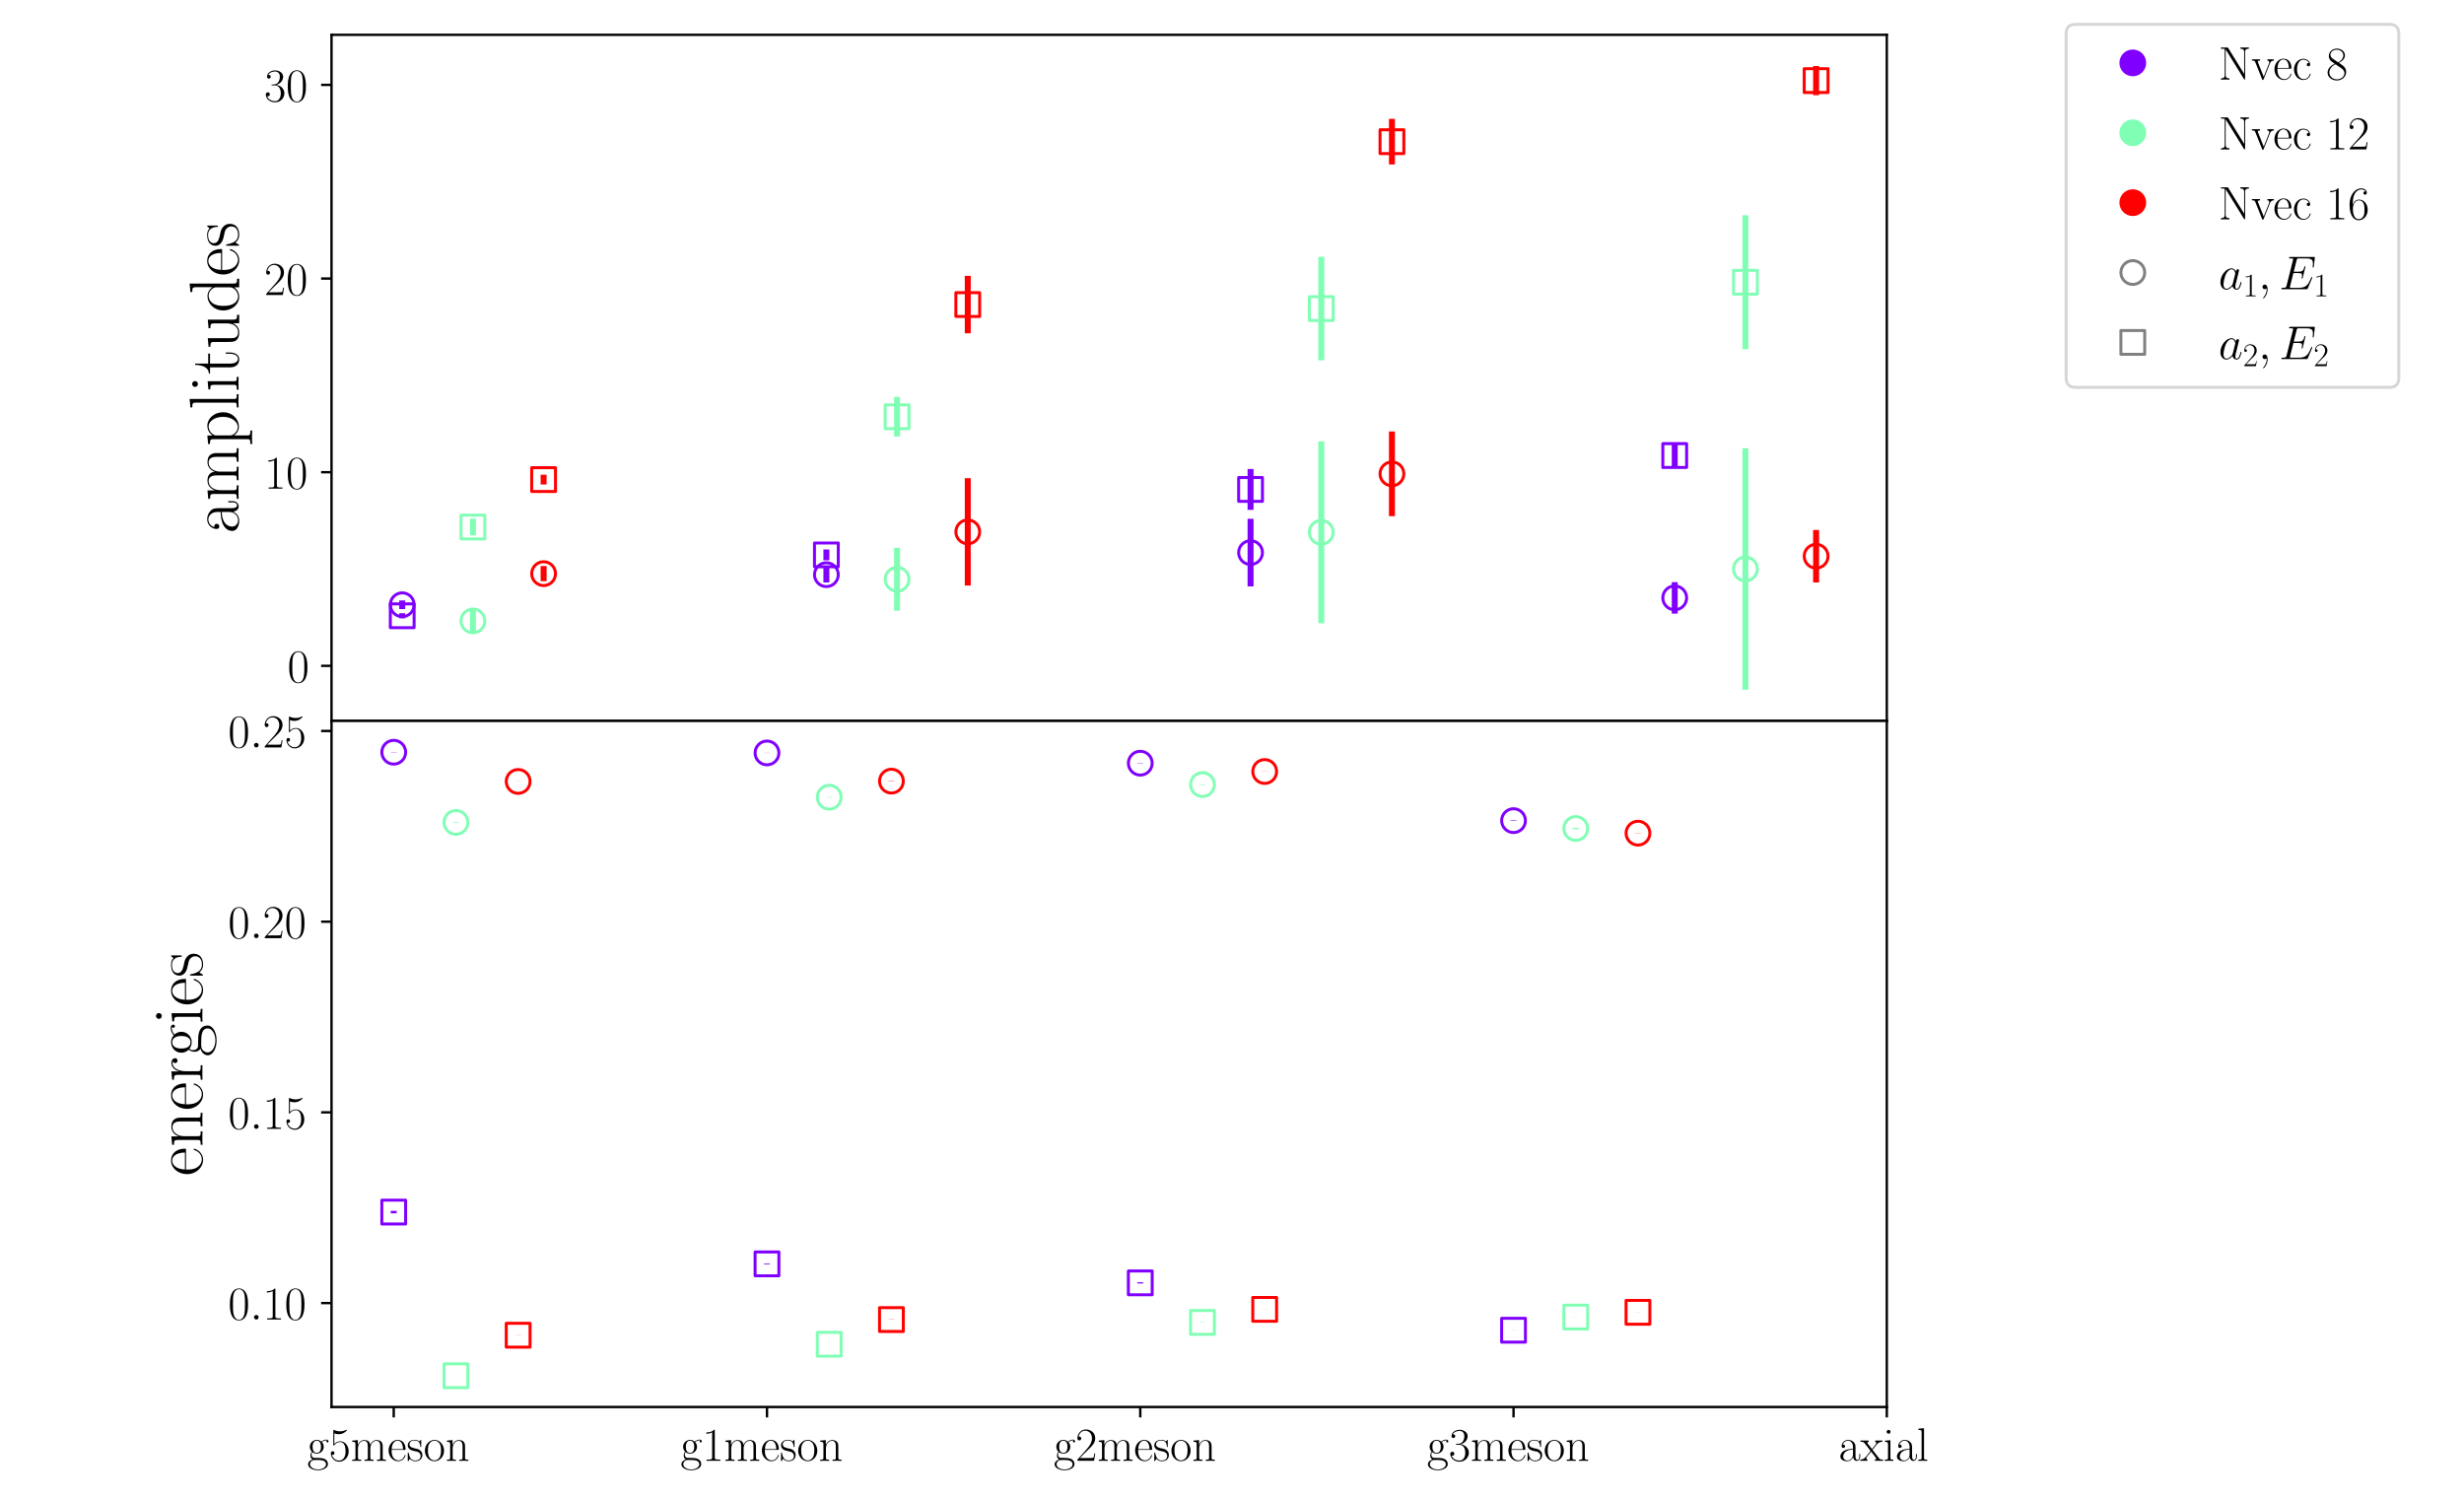 <?xml version="1.0" encoding="utf-8" standalone="no"?>
<!DOCTYPE svg PUBLIC "-//W3C//DTD SVG 1.1//EN"
  "http://www.w3.org/Graphics/SVG/1.1/DTD/svg11.dtd">
<!-- Created with matplotlib (https://matplotlib.org/) -->
<svg height="504pt" version="1.1" viewBox="0 0 828 504" width="828pt" xmlns="http://www.w3.org/2000/svg" xmlns:xlink="http://www.w3.org/1999/xlink">
 <defs>
  <style type="text/css">*{stroke-linecap:butt;stroke-linejoin:round;}</style>
 </defs>
 <g id="figure_1">
  <g id="patch_1">
   <path d="M 0 504 
L 828 504 
L 828 0 
L 0 0 
z
" style="fill:#ffffff;"/>
  </g>
  <g id="axes_1">
   <g id="patch_2">
    <path d="M 111.403 242.266 
L 634.041 242.266 
L 634.041 11.702 
L 111.403 11.702 
z
" style="fill:#ffffff;"/>
   </g>
   <g id="matplotlib.axis_1">
    <g id="xtick_1">
     <g id="line2d_1">
      <defs>
       <path d="M 0 0 
L 0 3.5 
" id="m458f637a3b" style="stroke:#000000;stroke-width:0.8;"/>
      </defs>
      <g>
       <use style="stroke:#000000;stroke-width:0.8;" x="135.159" xlink:href="#m458f637a3b" y="242.266"/>
      </g>
     </g>
    </g>
    <g id="xtick_2">
     <g id="line2d_2">
      <g>
       <use style="stroke:#000000;stroke-width:0.8;" x="277.697" xlink:href="#m458f637a3b" y="242.266"/>
      </g>
     </g>
    </g>
    <g id="xtick_3">
     <g id="line2d_3">
      <g>
       <use style="stroke:#000000;stroke-width:0.8;" x="420.235" xlink:href="#m458f637a3b" y="242.266"/>
      </g>
     </g>
    </g>
    <g id="xtick_4">
     <g id="line2d_4">
      <g>
       <use style="stroke:#000000;stroke-width:0.8;" x="562.772" xlink:href="#m458f637a3b" y="242.266"/>
      </g>
     </g>
    </g>
   </g>
   <g id="matplotlib.axis_2">
    <g id="ytick_1">
     <g id="line2d_5">
      <defs>
       <path d="M 0 0 
L -3.5 0 
" id="m89443ac381" style="stroke:#000000;stroke-width:0.8;"/>
      </defs>
      <g>
       <use style="stroke:#000000;stroke-width:0.8;" x="111.403" xlink:href="#m89443ac381" y="223.761"/>
      </g>
     </g>
     <g id="text_1">
      <!-- $\mathdefault{0}$ -->
      <g transform="translate(96.599 229.296)scale(0.16 -0.16)">
       <defs>
        <path d="M 42 31.641 
C 42 37.75 41.906 48.125 37.703 56.109 
C 34 63.109 28.094 65.594 22.906 65.594 
C 18.094 65.594 12 63.406 8.203 56.203 
C 4.203 48.719 3.797 39.438 3.797 31.641 
C 3.797 25.953 3.906 17.281 7 9.672 
C 11.297 -0.609 19 -2 22.906 -2 
C 27.5 -2 34.5 -0.109 38.594 9.375 
C 41.594 16.281 42 24.359 42 31.641 
z
M 22.906 -0.406 
C 16.5 -0.406 12.703 5.078 11.297 12.688 
C 10.203 18.562 10.203 27.156 10.203 32.75 
C 10.203 40.438 10.203 46.828 11.5 52.922 
C 13.406 61.391 19 64 22.906 64 
C 27 64 32.297 61.297 34.203 53.125 
C 35.5 47.438 35.594 40.734 35.594 32.75 
C 35.594 26.25 35.594 18.266 34.406 12.375 
C 32.297 1.484 26.406 -0.406 22.906 -0.406 
z
" id="CMR17-48"/>
       </defs>
       <use transform="scale(0.996)" xlink:href="#CMR17-48"/>
      </g>
     </g>
    </g>
    <g id="ytick_2">
     <g id="line2d_6">
      <g>
       <use style="stroke:#000000;stroke-width:0.8;" x="111.403" xlink:href="#m89443ac381" y="158.685"/>
      </g>
     </g>
     <g id="text_2">
      <!-- $\mathdefault{10}$ -->
      <g transform="translate(88.795 164.219)scale(0.16 -0.16)">
       <defs>
        <path d="M 26.594 63.406 
C 26.594 65.5 26.5 65.5 25.094 65.5 
C 21.203 61.188 15.297 59.797 9.703 59.797 
C 9.406 59.797 8.906 59.797 8.797 59.5 
C 8.703 59.297 8.703 59.094 8.703 57 
C 11.797 57 17 57.594 21 59.984 
L 21 7.203 
C 21 3.688 20.797 2.5 12.203 2.5 
L 9.203 2.5 
L 9.203 0 
C 14 0 19 0 23.797 0 
C 28.594 0 33.594 0 38.406 0 
L 38.406 2.5 
L 35.406 2.5 
C 26.797 2.5 26.594 3.594 26.594 7.156 
z
" id="CMR17-49"/>
       </defs>
       <use transform="scale(0.996)" xlink:href="#CMR17-49"/>
       <use transform="translate(45.69 0)scale(0.996)" xlink:href="#CMR17-48"/>
      </g>
     </g>
    </g>
    <g id="ytick_3">
     <g id="line2d_7">
      <g>
       <use style="stroke:#000000;stroke-width:0.8;" x="111.403" xlink:href="#m89443ac381" y="93.608"/>
      </g>
     </g>
     <g id="text_3">
      <!-- $\mathdefault{20}$ -->
      <g transform="translate(88.795 99.143)scale(0.16 -0.16)">
       <defs>
        <path d="M 41.703 15.453 
L 39.906 15.453 
C 38.906 8.375 38.094 7.172 37.703 6.562 
C 37.203 5.766 30 5.766 28.594 5.766 
L 9.406 5.766 
C 13 9.672 20 16.75 28.5 24.953 
C 34.594 30.734 41.703 37.531 41.703 47.422 
C 41.703 59.219 32.297 66 21.797 66 
C 10.797 66 4.094 56.312 4.094 47.344 
C 4.094 43.438 7 42.938 8.203 42.938 
C 9.203 42.938 12.203 43.547 12.203 47.031 
C 12.203 50.109 9.594 51 8.203 51 
C 7.594 51 7 50.906 6.594 50.703 
C 8.5 59.219 14.297 63.406 20.406 63.406 
C 29.094 63.406 34.797 56.516 34.797 47.422 
C 34.797 38.734 29.703 31.25 24 24.75 
L 4.094 2.281 
L 4.094 0 
L 39.297 0 
z
" id="CMR17-50"/>
       </defs>
       <use transform="scale(0.996)" xlink:href="#CMR17-50"/>
       <use transform="translate(45.69 0)scale(0.996)" xlink:href="#CMR17-48"/>
      </g>
     </g>
    </g>
    <g id="ytick_4">
     <g id="line2d_8">
      <g>
       <use style="stroke:#000000;stroke-width:0.8;" x="111.403" xlink:href="#m89443ac381" y="28.531"/>
      </g>
     </g>
     <g id="text_4">
      <!-- $\mathdefault{30}$ -->
      <g transform="translate(88.795 34.066)scale(0.16 -0.16)">
       <defs>
        <path d="M 22.094 33.703 
C 31 33.703 34.906 25.969 34.906 17.031 
C 34.906 5 28.5 0.391 22.703 0.391 
C 17.406 0.391 8.797 3.031 6.094 10.828 
C 6.594 10.625 7.094 10.625 7.594 10.625 
C 10 10.625 11.797 12.219 11.797 14.812 
C 11.797 17.703 9.594 19 7.594 19 
C 5.906 19 3.297 18.203 3.297 14.469 
C 3.297 5.234 12.297 -2 22.906 -2 
C 34 -2 42.5 6.719 42.5 16.953 
C 42.5 26.672 34.5 33.703 25 34.797 
C 32.594 36.375 39.906 43.062 39.906 52.016 
C 39.906 59.688 32 65.297 23 65.297 
C 13.906 65.297 5.906 59.828 5.906 52.016 
C 5.906 48.594 8.5 48 9.797 48 
C 11.906 48 13.703 49.297 13.703 51.891 
C 13.703 54.469 11.906 55.766 9.797 55.766 
C 9.406 55.766 8.906 55.766 8.5 55.578 
C 11.406 61.859 19.297 63 22.797 63 
C 26.297 63 32.906 61.328 32.906 51.875 
C 32.906 49.109 32.5 44.188 29.094 39.844 
C 26.094 36 22.703 36 19.406 35.688 
C 18.906 35.688 16.594 35.453 16.203 35.453 
C 15.5 35.359 15.094 35.266 15.094 34.5 
C 15.094 33.797 15.203 33.703 17.203 33.703 
z
" id="CMR17-51"/>
       </defs>
       <use transform="scale(0.996)" xlink:href="#CMR17-51"/>
       <use transform="translate(45.69 0)scale(0.996)" xlink:href="#CMR17-48"/>
      </g>
     </g>
    </g>
    <g id="text_5">
     <!-- amplitudes -->
     <g transform="translate(80.144 179.377)rotate(-90)scale(0.24 -0.24)">
      <defs>
       <path d="M 36 25.828 
C 36 32.375 36 35.844 31.797 39.734 
C 28.094 43 23.797 44 20.406 44 
C 12.5 44 6.797 37.609 6.797 30.797 
C 6.797 27 9.797 27 10.406 27 
C 11.703 27 14 27.781 14 30.531 
C 14 33 12.094 34.078 10.406 34.078 
C 10 34.078 9.5 33.969 9.203 33.875 
C 11.297 40.5 16.703 42.406 20.203 42.406 
C 25.203 42.406 30.703 37.953 30.703 29.453 
L 30.703 25 
C 24.797 25 17.703 24.203 12.094 21.203 
C 5.797 17.703 4 12.703 4 8.906 
C 4 1.203 13 -1 18.297 -1 
C 23.797 -1 28.906 2.172 31.094 7.984 
C 31.297 3.641 34.094 -0.281 38.5 -0.281 
C 40.594 -0.281 45.906 1.094 45.906 8.859 
L 45.906 14.375 
L 44.094 14.375 
L 44.094 8.781 
C 44.094 2.781 41.406 2 40.094 2 
C 36 2 36 7.156 36 11.531 
z
M 30.703 13.594 
C 30.703 4.953 24.5 0.594 19 0.594 
C 14 0.594 10.094 4.297 10.094 8.906 
C 10.094 11.891 11.406 17.188 17.203 20.391 
C 22 23.094 27.5 23.5 30.703 23.5 
z
" id="CMR17-97"/>
       <path d="M 67.594 30.203 
C 67.594 35.188 66.703 43.594 54.797 43.594 
C 48 43.594 43.297 39 41.5 33.609 
L 41.406 33.609 
C 40.203 41.812 34.297 43.594 28.703 43.594 
C 20.797 43.594 16.703 37.5 15.203 33.5 
L 15.094 33.5 
L 15.094 43.594 
L 3.297 42.5 
L 3.297 39.906 
C 9.203 39.906 10.094 39.297 10.094 34.5 
L 10.094 6.688 
C 10.094 2.875 9.703 2.391 3.297 2.391 
L 3.297 -0.203 
C 5.703 0 10.094 0 12.703 0 
C 15.297 0 19.797 0 22.203 -0.203 
L 22.203 2.391 
C 15.797 2.391 15.406 2.781 15.406 6.688 
L 15.406 25.906 
C 15.406 35.109 21 42 28 42 
C 35.406 42 36.203 35.406 36.203 30.594 
L 36.203 6.688 
C 36.203 2.875 35.797 2.391 29.406 2.391 
L 29.406 -0.203 
C 31.797 0 36.203 0 38.797 0 
C 41.406 0 45.906 0 48.297 -0.203 
L 48.297 2.391 
C 41.906 2.391 41.5 2.781 41.5 6.688 
L 41.5 25.906 
C 41.5 35.109 47.094 42 54.094 42 
C 61.5 42 62.297 35.406 62.297 30.594 
L 62.297 6.688 
C 62.297 2.875 61.906 2.391 55.5 2.391 
L 55.5 -0.203 
C 57.906 0 62.297 0 64.906 0 
C 67.5 0 72 0 74.406 -0.203 
L 74.406 2.391 
C 68 2.391 67.594 2.781 67.594 6.688 
z
" id="CMR17-109"/>
       <path d="M 22 -16.609 
C 15.594 -16.609 15.203 -16.203 15.203 -12.328 
L 15.203 6.281 
C 18.094 2.094 22.297 -0.594 27.594 -0.594 
C 37.594 -0.594 47.703 8.172 47.703 21.688 
C 47.703 34.234 39 43.781 28.703 43.781 
C 22.703 43.781 17.797 40.5 15 36.531 
L 15 43.781 
L 3.094 42.688 
L 3.094 40.109 
C 9 40.109 9.906 39.5 9.906 34.734 
L 9.906 -12.328 
C 9.906 -16.109 9.5 -16.609 3.094 -16.609 
L 3.094 -19.188 
C 5.5 -19 9.906 -19 12.5 -19 
C 15.094 -19 19.594 -19 22 -19.188 
z
M 15.203 31.438 
C 15.203 32.844 15.203 34.922 19.094 38.609 
C 19.594 39.016 23 42 28 42 
C 35.297 42 41.297 32.938 41.297 21.594 
C 41.297 10.25 34.906 1 27 1 
C 23.406 1 19.5 2.688 16.5 7.375 
C 15.203 9.562 15.203 10.156 15.203 11.75 
z
" id="CMR17-112"/>
       <path d="M 15.297 68.688 
L 3.406 67.594 
L 3.406 65 
C 9.297 65 10.203 64.406 10.203 59.641 
L 10.203 6.656 
C 10.203 2.875 9.797 2.391 3.406 2.391 
L 3.406 -0.203 
C 5.797 0 10.203 0 12.703 0 
C 15.297 0 19.703 0 22.094 -0.203 
L 22.094 2.391 
C 15.703 2.391 15.297 2.781 15.297 6.656 
z
" id="CMR17-108"/>
       <path d="M 15.5 61.078 
C 15.5 63.266 13.703 65.156 11.406 65.156 
C 9.203 65.156 7.297 63.375 7.297 61.078 
C 7.297 58.891 9.094 57 11.406 57 
C 13.594 57 15.5 58.797 15.5 61.078 
z
M 3.797 42.281 
L 3.797 39.703 
C 9.406 39.703 10.203 39.094 10.203 34.328 
L 10.203 6.672 
C 10.203 2.875 9.797 2.391 3.406 2.391 
L 3.406 -0.203 
C 5.797 0 10.094 0 12.594 0 
C 15 0 19.094 0 21.406 -0.203 
L 21.406 2.391 
C 15.5 2.391 15.297 2.984 15.297 6.562 
L 15.297 43.375 
z
" id="CMR17-105"/>
       <path d="M 15.094 40 
L 29.094 40 
L 29.094 42.578 
L 15.094 42.578 
L 15.094 61 
L 13.297 61 
C 13.094 50.703 9.594 41.688 1.094 41.688 
L 1.094 40 
L 9.797 40 
L 9.797 12.047 
C 9.797 10.156 9.797 -1 21.406 -1 
C 27.297 -1 30.703 4.781 30.703 12.141 
L 30.703 17.812 
L 28.906 17.812 
L 28.906 12.234 
C 28.906 5.375 26.203 0.797 22 0.797 
C 19.094 0.797 15.094 2.781 15.094 11.844 
z
" id="CMR17-116"/>
       <path d="M 29.406 42.078 
L 29.406 39.5 
C 35.297 39.5 36.203 38.891 36.203 34.156 
L 36.203 16.125 
C 36.203 7.812 31.703 0.594 24.297 0.594 
C 16.094 0.594 15.406 5.438 15.406 10.594 
L 15.406 43.172 
L 3.297 42.078 
L 3.297 39.5 
C 7.297 39.5 10 39.5 10.094 35.531 
L 10.094 16.531 
C 10.094 9.891 10.094 5.641 12.703 2.859 
C 14 1.578 16.5 -1 23.703 -1 
C 32.203 -1 35.5 5.891 36.297 7.906 
L 36.406 7.906 
L 36.406 -0.984 
L 48.297 -0.984 
L 48.297 2 
C 42.406 2 41.5 2.594 41.5 7.391 
L 41.5 43.172 
z
" id="CMR17-117"/>
       <path d="M 29.203 67.594 
L 29.203 65 
C 35.094 65 36 64.406 36 59.688 
L 36 36.641 
C 35.594 37.141 31.5 43.594 23.406 43.594 
C 13.203 43.594 3.297 34.5 3.297 21.312 
C 3.297 8.203 12.594 -1 22.406 -1 
C 30.906 -1 35.297 5.266 35.797 5.938 
L 35.797 -0.984 
L 47.906 -0.984 
L 47.906 2 
C 42 2 41.094 2.594 41.094 7.391 
L 41.094 68.688 
z
M 35.797 11.797 
C 35.797 8.797 34 6.094 31.703 4.094 
C 28.297 1.094 24.906 0.594 23 0.594 
C 20.094 0.594 9.703 2.094 9.703 21.188 
C 9.703 40.812 21.297 42 23.906 42 
C 28.5 42 32.203 39.406 34.5 35.797 
C 35.797 33.703 35.797 33.406 35.797 31.609 
z
" id="CMR17-100"/>
       <path d="M 38.094 23 
C 38.5 23.406 38.5 23.609 38.5 24.625 
C 38.5 34.969 33.094 44 21.703 44 
C 11.094 44 2.703 33.891 2.703 21.609 
C 2.703 8.609 12.203 -1 22.797 -1 
C 34 -1 38.406 9.484 38.406 11.562 
C 38.406 12.25 37.797 12.25 37.594 12.25 
C 36.906 12.25 36.797 12.047 36.406 10.875 
C 34.203 4.141 28.703 0.797 23.5 0.797 
C 19.203 0.797 14.906 3.172 12.203 7.5 
C 9.094 12.547 9.094 18.375 9.094 23 
z
M 9.203 24.5 
C 9.906 39.141 17.594 42.406 21.594 42.406 
C 28.406 42.406 33 35.891 33.094 24.5 
z
" id="CMR17-101"/>
       <path d="M 30.906 42.141 
C 30.906 43.953 30.797 44.047 30.203 44.047 
C 29.797 44.047 29.703 43.953 28.5 42.453 
C 28.203 42.047 27.297 41.031 27 40.641 
C 23.797 44.047 19.297 44.047 17.594 44.047 
C 6.5 44.047 2.5 38.234 2.5 32.438 
C 2.5 23.406 12.703 21.328 15.594 20.703 
C 21.906 19.422 24.094 19.016 26.203 17.203 
C 27.5 16.016 29.703 13.812 29.703 10.219 
C 29.703 6 27.297 0.594 18.094 0.594 
C 9.406 0.594 6.297 7.188 4.5 15.953 
C 4.203 17.344 4.203 17.453 3.406 17.453 
C 2.594 17.453 2.5 17.344 2.5 15.359 
L 2.5 0.984 
C 2.5 -0.797 2.594 -0.906 3.203 -0.906 
C 3.703 -0.906 3.797 -0.797 4.297 0 
C 4.906 0.891 6.406 3.297 7 4.312 
C 9 1.609 12.5 -1 18.094 -1 
C 28 -1 33.297 4.422 33.297 12.25 
C 33.297 17.375 30.594 20.078 29.297 21.281 
C 26.297 24.391 22.797 25.094 18.594 25.891 
C 13.094 27.109 6.094 28.516 6.094 34.641 
C 6.094 37.234 7.5 42.766 17.594 42.766 
C 28.297 42.766 28.906 32.719 29.094 29.5 
C 29.203 29 29.703 28.891 30 28.891 
C 30.906 28.891 30.906 29.203 30.906 30.906 
z
" id="CMR17-115"/>
      </defs>
      <use transform="scale(0.996)" xlink:href="#CMR17-97"/>
      <use transform="translate(45.69 0)scale(0.996)" xlink:href="#CMR17-109"/>
      <use transform="translate(122.61 0)scale(0.996)" xlink:href="#CMR17-112"/>
      <use transform="translate(173.505 0)scale(0.996)" xlink:href="#CMR17-108"/>
      <use transform="translate(198.376 0)scale(0.996)" xlink:href="#CMR17-105"/>
      <use transform="translate(223.248 0)scale(0.996)" xlink:href="#CMR17-116"/>
      <use transform="translate(258.528 0)scale(0.996)" xlink:href="#CMR17-117"/>
      <use transform="translate(309.424 0)scale(0.996)" xlink:href="#CMR17-100"/>
      <use transform="translate(360.319 0)scale(0.996)" xlink:href="#CMR17-101"/>
      <use transform="translate(400.805 0)scale(0.996)" xlink:href="#CMR17-115"/>
     </g>
    </g>
   </g>
   <g id="LineCollection_1">
    <path clip-path="url(#p4fed8849df)" d="M 135.159 204.674 
L 135.159 201.794 
" style="fill:none;stroke:#8000ff;stroke-width:2;"/>
   </g>
   <g id="LineCollection_2">
    <path clip-path="url(#p4fed8849df)" d="M 135.159 207.791 
L 135.159 206.08 
" style="fill:none;stroke:#8000ff;stroke-width:2;"/>
   </g>
   <g id="LineCollection_3">
    <path clip-path="url(#p4fed8849df)" d="M 158.915 212.542 
L 158.915 204.786 
" style="fill:none;stroke:#80ffb4;stroke-width:2;"/>
   </g>
   <g id="LineCollection_4">
    <path clip-path="url(#p4fed8849df)" d="M 158.915 179.918 
L 158.915 174.307 
" style="fill:none;stroke:#80ffb4;stroke-width:2;"/>
   </g>
   <g id="LineCollection_5">
    <path clip-path="url(#p4fed8849df)" d="M 182.672 195.328 
L 182.672 190.229 
" style="fill:none;stroke:#ff0000;stroke-width:2;"/>
   </g>
   <g id="LineCollection_6">
    <path clip-path="url(#p4fed8849df)" d="M 182.672 162.809 
L 182.672 159.522 
" style="fill:none;stroke:#ff0000;stroke-width:2;"/>
   </g>
   <g id="LineCollection_7">
    <path clip-path="url(#p4fed8849df)" d="M 277.697 195.749 
L 277.697 190.498 
" style="fill:none;stroke:#8000ff;stroke-width:2;"/>
   </g>
   <g id="LineCollection_8">
    <path clip-path="url(#p4fed8849df)" d="M 277.697 188.301 
L 277.697 184.654 
" style="fill:none;stroke:#8000ff;stroke-width:2;"/>
   </g>
   <g id="LineCollection_9">
    <path clip-path="url(#p4fed8849df)" d="M 301.453 205.248 
L 301.453 184.072 
" style="fill:none;stroke:#80ffb4;stroke-width:2;"/>
   </g>
   <g id="LineCollection_10">
    <path clip-path="url(#p4fed8849df)" d="M 301.453 146.704 
L 301.453 133.391 
" style="fill:none;stroke:#80ffb4;stroke-width:2;"/>
   </g>
   <g id="LineCollection_11">
    <path clip-path="url(#p4fed8849df)" d="M 325.209 196.766 
L 325.209 160.703 
" style="fill:none;stroke:#ff0000;stroke-width:2;"/>
   </g>
   <g id="LineCollection_12">
    <path clip-path="url(#p4fed8849df)" d="M 325.209 112.008 
L 325.209 92.691 
" style="fill:none;stroke:#ff0000;stroke-width:2;"/>
   </g>
   <g id="LineCollection_13">
    <path clip-path="url(#p4fed8849df)" d="M 420.235 197.061 
L 420.235 174.345 
" style="fill:none;stroke:#8000ff;stroke-width:2;"/>
   </g>
   <g id="LineCollection_14">
    <path clip-path="url(#p4fed8849df)" d="M 420.235 171.332 
L 420.235 157.617 
" style="fill:none;stroke:#8000ff;stroke-width:2;"/>
   </g>
   <g id="LineCollection_15">
    <path clip-path="url(#p4fed8849df)" d="M 443.991 209.448 
L 443.991 148.319 
" style="fill:none;stroke:#80ffb4;stroke-width:2;"/>
   </g>
   <g id="LineCollection_16">
    <path clip-path="url(#p4fed8849df)" d="M 443.991 121.079 
L 443.991 86.314 
" style="fill:none;stroke:#80ffb4;stroke-width:2;"/>
   </g>
   <g id="LineCollection_17">
    <path clip-path="url(#p4fed8849df)" d="M 467.747 173.47 
L 467.747 144.997 
" style="fill:none;stroke:#ff0000;stroke-width:2;"/>
   </g>
   <g id="LineCollection_18">
    <path clip-path="url(#p4fed8849df)" d="M 467.747 55.259 
L 467.747 39.954 
" style="fill:none;stroke:#ff0000;stroke-width:2;"/>
   </g>
   <g id="LineCollection_19">
    <path clip-path="url(#p4fed8849df)" d="M 562.772 206.2 
L 562.772 195.626 
" style="fill:none;stroke:#8000ff;stroke-width:2;"/>
   </g>
   <g id="LineCollection_20">
    <path clip-path="url(#p4fed8849df)" d="M 562.772 157.214 
L 562.772 148.957 
" style="fill:none;stroke:#8000ff;stroke-width:2;"/>
   </g>
   <g id="LineCollection_21">
    <path clip-path="url(#p4fed8849df)" d="M 586.529 231.786 
L 586.529 150.621 
" style="fill:none;stroke:#80ffb4;stroke-width:2;"/>
   </g>
   <g id="LineCollection_22">
    <path clip-path="url(#p4fed8849df)" d="M 586.529 117.353 
L 586.529 72.33 
" style="fill:none;stroke:#80ffb4;stroke-width:2;"/>
   </g>
   <g id="LineCollection_23">
    <path clip-path="url(#p4fed8849df)" d="M 610.285 195.735 
L 610.285 178.096 
" style="fill:none;stroke:#ff0000;stroke-width:2;"/>
   </g>
   <g id="LineCollection_24">
    <path clip-path="url(#p4fed8849df)" d="M 610.285 31.993 
L 610.285 22.182 
" style="fill:none;stroke:#ff0000;stroke-width:2;"/>
   </g>
   <g id="line2d_9">
    <path clip-path="url(#p4fed8849df)" d="M 135.159 203.234 
" style="fill:none;stroke:#8000ff;stroke-linecap:square;stroke-width:2;"/>
    <defs>
     <path d="M 0 4 
C 1.061 4 2.078 3.579 2.828 2.828 
C 3.579 2.078 4 1.061 4 0 
C 4 -1.061 3.579 -2.078 2.828 -2.828 
C 2.078 -3.579 1.061 -4 0 -4 
C -1.061 -4 -2.078 -3.579 -2.828 -2.828 
C -3.579 -2.078 -4 -1.061 -4 0 
C -4 1.061 -3.579 2.078 -2.828 2.828 
C -2.078 3.579 -1.061 4 0 4 
z
" id="m478756a7fa" style="stroke:#8000ff;"/>
    </defs>
    <g clip-path="url(#p4fed8849df)">
     <use style="fill-opacity:0;stroke:#8000ff;" x="135.159" xlink:href="#m478756a7fa" y="203.234"/>
    </g>
   </g>
   <g id="line2d_10">
    <path clip-path="url(#p4fed8849df)" d="M 135.159 206.936 
" style="fill:none;stroke:#8000ff;stroke-linecap:square;stroke-width:2;"/>
    <defs>
     <path d="M -4 4 
L 4 4 
L 4 -4 
L -4 -4 
z
" id="mbfbd466187" style="stroke:#8000ff;stroke-linejoin:miter;"/>
    </defs>
    <g clip-path="url(#p4fed8849df)">
     <use style="fill-opacity:0;stroke:#8000ff;stroke-linejoin:miter;" x="135.159" xlink:href="#mbfbd466187" y="206.936"/>
    </g>
   </g>
   <g id="line2d_11">
    <path clip-path="url(#p4fed8849df)" d="M 158.915 208.664 
" style="fill:none;stroke:#80ffb4;stroke-linecap:square;stroke-width:2;"/>
    <defs>
     <path d="M 0 4 
C 1.061 4 2.078 3.579 2.828 2.828 
C 3.579 2.078 4 1.061 4 0 
C 4 -1.061 3.579 -2.078 2.828 -2.828 
C 2.078 -3.579 1.061 -4 0 -4 
C -1.061 -4 -2.078 -3.579 -2.828 -2.828 
C -3.579 -2.078 -4 -1.061 -4 0 
C -4 1.061 -3.579 2.078 -2.828 2.828 
C -2.078 3.579 -1.061 4 0 4 
z
" id="mdd19835eb5" style="stroke:#80ffb4;"/>
    </defs>
    <g clip-path="url(#p4fed8849df)">
     <use style="fill-opacity:0;stroke:#80ffb4;" x="158.915" xlink:href="#mdd19835eb5" y="208.664"/>
    </g>
   </g>
   <g id="line2d_12">
    <path clip-path="url(#p4fed8849df)" d="M 158.915 177.112 
" style="fill:none;stroke:#80ffb4;stroke-linecap:square;stroke-width:2;"/>
    <defs>
     <path d="M -4 4 
L 4 4 
L 4 -4 
L -4 -4 
z
" id="mdee5486e0b" style="stroke:#80ffb4;stroke-linejoin:miter;"/>
    </defs>
    <g clip-path="url(#p4fed8849df)">
     <use style="fill-opacity:0;stroke:#80ffb4;stroke-linejoin:miter;" x="158.915" xlink:href="#mdee5486e0b" y="177.112"/>
    </g>
   </g>
   <g id="line2d_13">
    <path clip-path="url(#p4fed8849df)" d="M 182.672 192.779 
" style="fill:none;stroke:#ff0000;stroke-linecap:square;stroke-width:2;"/>
    <defs>
     <path d="M 0 4 
C 1.061 4 2.078 3.579 2.828 2.828 
C 3.579 2.078 4 1.061 4 0 
C 4 -1.061 3.579 -2.078 2.828 -2.828 
C 2.078 -3.579 1.061 -4 0 -4 
C -1.061 -4 -2.078 -3.579 -2.828 -2.828 
C -3.579 -2.078 -4 -1.061 -4 0 
C -4 1.061 -3.579 2.078 -2.828 2.828 
C -2.078 3.579 -1.061 4 0 4 
z
" id="m12f5414574" style="stroke:#ff0000;"/>
    </defs>
    <g clip-path="url(#p4fed8849df)">
     <use style="fill-opacity:0;stroke:#ff0000;" x="182.672" xlink:href="#m12f5414574" y="192.779"/>
    </g>
   </g>
   <g id="line2d_14">
    <path clip-path="url(#p4fed8849df)" d="M 182.672 161.165 
" style="fill:none;stroke:#ff0000;stroke-linecap:square;stroke-width:2;"/>
    <defs>
     <path d="M -4 4 
L 4 4 
L 4 -4 
L -4 -4 
z
" id="m9eece7d7a0" style="stroke:#ff0000;stroke-linejoin:miter;"/>
    </defs>
    <g clip-path="url(#p4fed8849df)">
     <use style="fill-opacity:0;stroke:#ff0000;stroke-linejoin:miter;" x="182.672" xlink:href="#m9eece7d7a0" y="161.165"/>
    </g>
   </g>
   <g id="line2d_15">
    <path clip-path="url(#p4fed8849df)" d="M 277.697 193.124 
" style="fill:none;stroke:#8000ff;stroke-linecap:square;stroke-width:2;"/>
    <g clip-path="url(#p4fed8849df)">
     <use style="fill-opacity:0;stroke:#8000ff;" x="277.697" xlink:href="#m478756a7fa" y="193.124"/>
    </g>
   </g>
   <g id="line2d_16">
    <path clip-path="url(#p4fed8849df)" d="M 277.697 186.477 
" style="fill:none;stroke:#8000ff;stroke-linecap:square;stroke-width:2;"/>
    <g clip-path="url(#p4fed8849df)">
     <use style="fill-opacity:0;stroke:#8000ff;stroke-linejoin:miter;" x="277.697" xlink:href="#mbfbd466187" y="186.477"/>
    </g>
   </g>
   <g id="line2d_17">
    <path clip-path="url(#p4fed8849df)" d="M 301.453 194.66 
" style="fill:none;stroke:#80ffb4;stroke-linecap:square;stroke-width:2;"/>
    <g clip-path="url(#p4fed8849df)">
     <use style="fill-opacity:0;stroke:#80ffb4;" x="301.453" xlink:href="#mdd19835eb5" y="194.66"/>
    </g>
   </g>
   <g id="line2d_18">
    <path clip-path="url(#p4fed8849df)" d="M 301.453 140.047 
" style="fill:none;stroke:#80ffb4;stroke-linecap:square;stroke-width:2;"/>
    <g clip-path="url(#p4fed8849df)">
     <use style="fill-opacity:0;stroke:#80ffb4;stroke-linejoin:miter;" x="301.453" xlink:href="#mdee5486e0b" y="140.047"/>
    </g>
   </g>
   <g id="line2d_19">
    <path clip-path="url(#p4fed8849df)" d="M 325.209 178.735 
" style="fill:none;stroke:#ff0000;stroke-linecap:square;stroke-width:2;"/>
    <g clip-path="url(#p4fed8849df)">
     <use style="fill-opacity:0;stroke:#ff0000;" x="325.209" xlink:href="#m12f5414574" y="178.735"/>
    </g>
   </g>
   <g id="line2d_20">
    <path clip-path="url(#p4fed8849df)" d="M 325.209 102.35 
" style="fill:none;stroke:#ff0000;stroke-linecap:square;stroke-width:2;"/>
    <g clip-path="url(#p4fed8849df)">
     <use style="fill-opacity:0;stroke:#ff0000;stroke-linejoin:miter;" x="325.209" xlink:href="#m9eece7d7a0" y="102.35"/>
    </g>
   </g>
   <g id="line2d_21">
    <path clip-path="url(#p4fed8849df)" d="M 420.235 185.703 
" style="fill:none;stroke:#8000ff;stroke-linecap:square;stroke-width:2;"/>
    <g clip-path="url(#p4fed8849df)">
     <use style="fill-opacity:0;stroke:#8000ff;" x="420.235" xlink:href="#m478756a7fa" y="185.703"/>
    </g>
   </g>
   <g id="line2d_22">
    <path clip-path="url(#p4fed8849df)" d="M 420.235 164.475 
" style="fill:none;stroke:#8000ff;stroke-linecap:square;stroke-width:2;"/>
    <g clip-path="url(#p4fed8849df)">
     <use style="fill-opacity:0;stroke:#8000ff;stroke-linejoin:miter;" x="420.235" xlink:href="#mbfbd466187" y="164.475"/>
    </g>
   </g>
   <g id="line2d_23">
    <path clip-path="url(#p4fed8849df)" d="M 443.991 178.883 
" style="fill:none;stroke:#80ffb4;stroke-linecap:square;stroke-width:2;"/>
    <g clip-path="url(#p4fed8849df)">
     <use style="fill-opacity:0;stroke:#80ffb4;" x="443.991" xlink:href="#mdd19835eb5" y="178.883"/>
    </g>
   </g>
   <g id="line2d_24">
    <path clip-path="url(#p4fed8849df)" d="M 443.991 103.697 
" style="fill:none;stroke:#80ffb4;stroke-linecap:square;stroke-width:2;"/>
    <g clip-path="url(#p4fed8849df)">
     <use style="fill-opacity:0;stroke:#80ffb4;stroke-linejoin:miter;" x="443.991" xlink:href="#mdee5486e0b" y="103.697"/>
    </g>
   </g>
   <g id="line2d_25">
    <path clip-path="url(#p4fed8849df)" d="M 467.747 159.234 
" style="fill:none;stroke:#ff0000;stroke-linecap:square;stroke-width:2;"/>
    <g clip-path="url(#p4fed8849df)">
     <use style="fill-opacity:0;stroke:#ff0000;" x="467.747" xlink:href="#m12f5414574" y="159.234"/>
    </g>
   </g>
   <g id="line2d_26">
    <path clip-path="url(#p4fed8849df)" d="M 467.747 47.606 
" style="fill:none;stroke:#ff0000;stroke-linecap:square;stroke-width:2;"/>
    <g clip-path="url(#p4fed8849df)">
     <use style="fill-opacity:0;stroke:#ff0000;stroke-linejoin:miter;" x="467.747" xlink:href="#m9eece7d7a0" y="47.606"/>
    </g>
   </g>
   <g id="line2d_27">
    <path clip-path="url(#p4fed8849df)" d="M 562.772 200.913 
" style="fill:none;stroke:#8000ff;stroke-linecap:square;stroke-width:2;"/>
    <g clip-path="url(#p4fed8849df)">
     <use style="fill-opacity:0;stroke:#8000ff;" x="562.772" xlink:href="#m478756a7fa" y="200.913"/>
    </g>
   </g>
   <g id="line2d_28">
    <path clip-path="url(#p4fed8849df)" d="M 562.772 153.085 
" style="fill:none;stroke:#8000ff;stroke-linecap:square;stroke-width:2;"/>
    <g clip-path="url(#p4fed8849df)">
     <use style="fill-opacity:0;stroke:#8000ff;stroke-linejoin:miter;" x="562.772" xlink:href="#mbfbd466187" y="153.085"/>
    </g>
   </g>
   <g id="line2d_29">
    <path clip-path="url(#p4fed8849df)" d="M 586.529 191.204 
" style="fill:none;stroke:#80ffb4;stroke-linecap:square;stroke-width:2;"/>
    <g clip-path="url(#p4fed8849df)">
     <use style="fill-opacity:0;stroke:#80ffb4;" x="586.529" xlink:href="#mdd19835eb5" y="191.204"/>
    </g>
   </g>
   <g id="line2d_30">
    <path clip-path="url(#p4fed8849df)" d="M 586.529 94.842 
" style="fill:none;stroke:#80ffb4;stroke-linecap:square;stroke-width:2;"/>
    <g clip-path="url(#p4fed8849df)">
     <use style="fill-opacity:0;stroke:#80ffb4;stroke-linejoin:miter;" x="586.529" xlink:href="#mdee5486e0b" y="94.842"/>
    </g>
   </g>
   <g id="line2d_31">
    <path clip-path="url(#p4fed8849df)" d="M 610.285 186.916 
" style="fill:none;stroke:#ff0000;stroke-linecap:square;stroke-width:2;"/>
    <g clip-path="url(#p4fed8849df)">
     <use style="fill-opacity:0;stroke:#ff0000;" x="610.285" xlink:href="#m12f5414574" y="186.916"/>
    </g>
   </g>
   <g id="line2d_32">
    <path clip-path="url(#p4fed8849df)" d="M 610.285 27.088 
" style="fill:none;stroke:#ff0000;stroke-linecap:square;stroke-width:2;"/>
    <g clip-path="url(#p4fed8849df)">
     <use style="fill-opacity:0;stroke:#ff0000;stroke-linejoin:miter;" x="610.285" xlink:href="#m9eece7d7a0" y="27.088"/>
    </g>
   </g>
   <g id="patch_3">
    <path d="M 111.403 242.266 
L 111.403 11.702 
" style="fill:none;stroke:#000000;stroke-linecap:square;stroke-linejoin:miter;stroke-width:0.8;"/>
   </g>
   <g id="patch_4">
    <path d="M 634.041 242.266 
L 634.041 11.702 
" style="fill:none;stroke:#000000;stroke-linecap:square;stroke-linejoin:miter;stroke-width:0.8;"/>
   </g>
   <g id="patch_5">
    <path d="M 111.403 242.266 
L 634.041 242.266 
" style="fill:none;stroke:#000000;stroke-linecap:square;stroke-linejoin:miter;stroke-width:0.8;"/>
   </g>
   <g id="patch_6">
    <path d="M 111.403 11.702 
L 634.041 11.702 
" style="fill:none;stroke:#000000;stroke-linecap:square;stroke-linejoin:miter;stroke-width:0.8;"/>
   </g>
   <g id="legend_1">
    <g id="patch_7">
     <path d="M 697.505 130.171 
L 802.894 130.171 
Q 806.094 130.171 806.094 126.971 
L 806.094 11.374 
Q 806.094 8.174 802.894 8.174 
L 697.505 8.174 
Q 694.305 8.174 694.305 11.374 
L 694.305 126.971 
Q 694.305 130.171 697.505 130.171 
z
" style="fill:#ffffff;opacity:0.8;stroke:#cccccc;stroke-linejoin:miter;"/>
    </g>
    <g id="line2d_33"/>
    <g id="line2d_34">
     <defs>
      <path d="M 0 4 
C 1.061 4 2.078 3.579 2.828 2.828 
C 3.579 2.078 4 1.061 4 0 
C 4 -1.061 3.579 -2.078 2.828 -2.828 
C 2.078 -3.579 1.061 -4 0 -4 
C -1.061 -4 -2.078 -3.579 -2.828 -2.828 
C -3.579 -2.078 -4 -1.061 -4 0 
C -4 1.061 -3.579 2.078 -2.828 2.828 
C -2.078 3.579 -1.061 4 0 4 
z
" id="m298b31bb6f" style="stroke:#8000ff;"/>
     </defs>
     <g>
      <use style="fill:#8000ff;stroke:#8000ff;" x="716.705" xlink:href="#m298b31bb6f" y="21.131"/>
     </g>
    </g>
    <g id="text_6">
     <!-- Nvec 8 -->
     <g transform="translate(745.505 26.731)scale(0.16 -0.16)">
      <defs>
       <path d="M 20.5 66.406 
C 19.797 67.5 19.703 67.5 17.797 67.5 
L 5.094 67.5 
L 5.094 65 
L 7 65 
C 11 65 12.797 64.516 13.094 64.406 
L 13.094 9.531 
C 13.094 7.047 13.094 2.391 5.094 2.391 
L 5.094 -0.203 
C 7.406 0 11.594 0 14.094 0 
C 16.594 0 20.797 0 23.094 -0.203 
L 23.094 2.391 
C 15.094 2.391 15.094 7.047 15.094 9.531 
L 15.094 63.016 
C 15.797 62.422 15.797 62.219 16.5 61.234 
L 53.594 1.188 
C 54.297 0 54.594 0 55.094 0 
C 56.094 0 56.094 0.297 56.094 2.172 
L 56.094 57.891 
C 56.094 60.359 56.094 65 64.094 65 
L 64.094 67.594 
C 61.797 67.5 57.594 67.5 55.094 67.5 
C 52.594 67.5 48.406 67.5 46.094 67.594 
L 46.094 65 
C 54.094 65 54.094 60.344 54.094 57.859 
L 54.094 11.922 
z
" id="CMR17-78"/>
       <path d="M 39.094 33.797 
C 40 36 41.594 40 47.406 40 
L 47.406 42.594 
C 45.5 42.594 43 42.594 41.094 42.594 
C 39 42.594 35.703 42.594 33.703 42.688 
L 33.703 40.094 
C 36.203 39.891 37.594 38.703 37.594 36.109 
C 37.594 35.203 37.594 35 37 33.609 
L 26 5.891 
L 14.094 35.719 
C 13.5 37.016 13.5 37.203 13.5 37.609 
C 13.5 40 16.797 40 18.297 40 
L 18.297 42.688 
C 15.906 42.594 11.5 42.594 9 42.594 
C 6.297 42.594 3.203 42.594 1 42.688 
L 1 40 
C 4.797 40 6.906 40 8.094 36.906 
L 22.594 0.688 
C 23.203 -0.797 23.297 -1 24.203 -1 
C 25.094 -1 25.203 -0.797 25.797 0.688 
z
" id="CMR17-118"/>
       <path d="M 34.906 35 
C 33 35 30.203 35 30.203 31.516 
C 30.203 28.719 32.5 27.922 33.797 27.922 
C 34.5 27.922 37.406 28.234 37.406 31.625 
C 37.406 38.547 30.594 43.797 22.906 43.797 
C 12.297 43.797 3.297 34.031 3.297 21.297 
C 3.297 8.062 12.703 -1 22.906 -1 
C 35.297 -1 38.406 10.578 38.406 11.688 
C 38.406 12.094 38.297 12.391 37.594 12.391 
C 36.906 12.391 36.797 12.297 36.406 10.984 
C 33.797 2.812 28.094 0.797 23.797 0.797 
C 17.406 0.797 9.703 6.672 9.703 21.391 
C 9.703 36.531 17.094 42 23 42 
C 26.906 42 32.703 40.203 34.906 35 
z
" id="CMR17-99"/>
       <path d="M 27.203 35.375 
C 33.5 38.547 39.906 43.328 39.906 50.984 
C 39.906 60.016 31.094 65.297 23 65.297 
C 13.906 65.297 5.906 58.734 5.906 49.688 
C 5.906 47.203 6.5 42.922 10.406 39.141 
C 11.406 38.156 15.594 35.172 18.297 33.281 
C 13.797 30.984 3.297 25.531 3.297 14.594 
C 3.297 4.359 13.094 -2 22.797 -2 
C 33.5 -2 42.5 5.656 42.5 15.781 
C 42.5 24.844 36.406 29.016 32.406 31.703 
z
M 14.094 44.094 
C 13.297 44.594 9.297 47.672 9.297 52.359 
C 9.297 58.422 15.594 63 22.797 63 
C 30.703 63 36.5 57.438 36.5 50.969 
C 36.5 41.703 26.094 36.422 25.594 36.422 
C 25.5 36.422 25.406 36.422 24.594 37.031 
z
M 32.5 23.734 
C 34 22.641 38.797 19.375 38.797 13.297 
C 38.797 5.953 31.406 0.391 23 0.391 
C 13.906 0.391 7 6.844 7 14.688 
C 7 22.547 13.094 29.094 20 32.188 
z
" id="CMR17-56"/>
      </defs>
      <use transform="scale(0.996)" xlink:href="#CMR17-78"/>
      <use transform="translate(69.072 0)scale(0.996)" xlink:href="#CMR17-118"/>
      <use transform="translate(114.763 0)scale(0.996)" xlink:href="#CMR17-101"/>
      <use transform="translate(155.249 0)scale(0.996)" xlink:href="#CMR17-99"/>
      <use transform="translate(225.81 0)scale(0.996)" xlink:href="#CMR17-56"/>
     </g>
    </g>
    <g id="line2d_35"/>
    <g id="line2d_36">
     <defs>
      <path d="M 0 4 
C 1.061 4 2.078 3.579 2.828 2.828 
C 3.579 2.078 4 1.061 4 0 
C 4 -1.061 3.579 -2.078 2.828 -2.828 
C 2.078 -3.579 1.061 -4 0 -4 
C -1.061 -4 -2.078 -3.579 -2.828 -2.828 
C -3.579 -2.078 -4 -1.061 -4 0 
C -4 1.061 -3.579 2.078 -2.828 2.828 
C -2.078 3.579 -1.061 4 0 4 
z
" id="mb849987160" style="stroke:#80ffb4;"/>
     </defs>
     <g>
      <use style="fill:#80ffb4;stroke:#80ffb4;" x="716.705" xlink:href="#mb849987160" y="44.616"/>
     </g>
    </g>
    <g id="text_7">
     <!-- Nvec 12 -->
     <g transform="translate(745.505 50.216)scale(0.16 -0.16)">
      <use transform="scale(0.996)" xlink:href="#CMR17-78"/>
      <use transform="translate(69.072 0)scale(0.996)" xlink:href="#CMR17-118"/>
      <use transform="translate(114.763 0)scale(0.996)" xlink:href="#CMR17-101"/>
      <use transform="translate(155.249 0)scale(0.996)" xlink:href="#CMR17-99"/>
      <use transform="translate(225.81 0)scale(0.996)" xlink:href="#CMR17-49"/>
      <use transform="translate(271.501 0)scale(0.996)" xlink:href="#CMR17-50"/>
     </g>
    </g>
    <g id="line2d_37"/>
    <g id="line2d_38">
     <defs>
      <path d="M 0 4 
C 1.061 4 2.078 3.579 2.828 2.828 
C 3.579 2.078 4 1.061 4 0 
C 4 -1.061 3.579 -2.078 2.828 -2.828 
C 2.078 -3.579 1.061 -4 0 -4 
C -1.061 -4 -2.078 -3.579 -2.828 -2.828 
C -3.579 -2.078 -4 -1.061 -4 0 
C -4 1.061 -3.579 2.078 -2.828 2.828 
C -2.078 3.579 -1.061 4 0 4 
z
" id="m320fae57db" style="stroke:#ff0000;"/>
     </defs>
     <g>
      <use style="fill:#ff0000;stroke:#ff0000;" x="716.705" xlink:href="#m320fae57db" y="68.101"/>
     </g>
    </g>
    <g id="text_8">
     <!-- Nvec 16 -->
     <g transform="translate(745.505 73.701)scale(0.16 -0.16)">
      <defs>
       <path d="M 10.594 34 
C 10.594 57.656 21.797 63 28.297 63 
C 30.406 63 35.5 62.641 37.5 59 
C 35.906 59 32.906 59 32.906 55.516 
C 32.906 52.828 35.094 51.922 36.5 51.922 
C 37.406 51.922 40.094 52.312 40.094 55.625 
C 40.094 61.781 35.094 65.297 28.203 65.297 
C 16.297 65.297 3.797 52.969 3.797 31 
C 3.797 3.953 15.094 -2 23.094 -2 
C 32.797 -2 42 6.672 42 20.047 
C 42 32.516 33.906 41.594 23.703 41.594 
C 17.594 41.594 13.094 37.609 10.594 30.625 
z
M 23.094 0.391 
C 10.797 0.391 10.797 18.75 10.797 22.438 
C 10.797 29.625 14.203 40 23.5 40 
C 25.203 40 30.094 40 33.406 33.125 
C 35.203 29.219 35.203 25.141 35.203 20.141 
C 35.203 14.75 35.203 10.781 33.094 6.781 
C 30.906 2.672 27.703 0.391 23.094 0.391 
z
" id="CMR17-54"/>
      </defs>
      <use transform="scale(0.996)" xlink:href="#CMR17-78"/>
      <use transform="translate(69.072 0)scale(0.996)" xlink:href="#CMR17-118"/>
      <use transform="translate(114.763 0)scale(0.996)" xlink:href="#CMR17-101"/>
      <use transform="translate(155.249 0)scale(0.996)" xlink:href="#CMR17-99"/>
      <use transform="translate(225.81 0)scale(0.996)" xlink:href="#CMR17-49"/>
      <use transform="translate(271.501 0)scale(0.996)" xlink:href="#CMR17-54"/>
     </g>
    </g>
    <g id="line2d_39"/>
    <g id="line2d_40">
     <defs>
      <path d="M 0 4 
C 1.061 4 2.078 3.579 2.828 2.828 
C 3.579 2.078 4 1.061 4 0 
C 4 -1.061 3.579 -2.078 2.828 -2.828 
C 2.078 -3.579 1.061 -4 0 -4 
C -1.061 -4 -2.078 -3.579 -2.828 -2.828 
C -3.579 -2.078 -4 -1.061 -4 0 
C -4 1.061 -3.579 2.078 -2.828 2.828 
C -2.078 3.579 -1.061 4 0 4 
z
" id="m22ed4a7e6e" style="stroke:#808080;"/>
     </defs>
     <g>
      <use style="fill-opacity:0;stroke:#808080;" x="716.705" xlink:href="#m22ed4a7e6e" y="91.586"/>
     </g>
    </g>
    <g id="text_9">
     <!-- $a_1,E_1$ -->
     <g transform="translate(745.505 97.186)scale(0.16 -0.16)">
      <defs>
       <path d="M 30.094 11.875 
C 29.594 10.172 29.594 9.984 28.203 8.078 
C 26 5.281 21.594 1 16.906 1 
C 12.797 1 10.5 4.688 10.5 10.578 
C 10.5 16.062 13.594 27.234 15.5 31.438 
C 18.906 38.422 23.594 42.016 27.5 42.016 
C 34.094 42.016 35.406 33.828 35.406 33.031 
C 35.406 32.938 35.094 31.625 35 31.438 
z
M 36.5 37.422 
C 35.406 40.016 32.703 44 27.5 44 
C 16.203 44 4 29.438 4 14.672 
C 4 4.797 9.797 -1 16.594 -1 
C 22.094 -1 26.797 3.297 29.594 6.594 
C 30.594 0.703 35.297 -1 38.297 -1 
C 41.297 -1 43.703 0.797 45.5 4.391 
C 47.094 7.781 48.5 13.875 48.5 14.266 
C 48.5 14.766 48.094 15.172 47.5 15.172 
C 46.594 15.172 46.5 14.672 46.094 13.172 
C 44.594 7.281 42.703 1 38.594 1 
C 35.703 1 35.5 3.594 35.5 5.594 
C 35.5 7.891 35.797 8.984 36.703 12.875 
C 37.406 15.375 37.906 17.562 38.703 20.453 
C 42.406 35.422 43.297 39.016 43.297 39.609 
C 43.297 41.016 42.203 42.109 40.703 42.109 
C 37.5 42.109 36.703 38.625 36.5 37.422 
z
" id="CMMI12-97"/>
       <path d="M 19.5 -0.484 
C 19.5 5.359 17.594 9.672 13.5 9.672 
C 10.297 9.672 8.703 7.078 8.703 4.891 
C 8.703 2.688 10.203 0 13.594 0 
C 14.906 0 16 0.406 16.906 1.297 
C 17.094 1.5 17.203 1.5 17.297 1.5 
C 17.5 1.5 17.5 0.078 17.5 -0.422 
C 17.5 -3.75 16.906 -10.297 11.094 -16.875 
C 10 -18.078 10 -18.281 10 -18.484 
C 10 -19 10.5 -19.5 11 -19.5 
C 11.797 -19.5 19.5 -12.047 19.5 -0.484 
z
" id="CMMI12-59"/>
       <path d="M 69.5 23.266 
C 69.594 23.562 69.906 24.281 69.906 24.672 
C 69.906 25.172 69.5 25.672 68.906 25.672 
C 68.5 25.672 68.297 25.578 68 25.266 
C 67.797 25.172 67.797 24.969 66.906 22.953 
C 61 8.906 56.703 2.891 40.703 2.891 
L 26.094 2.891 
C 24.703 2.891 24.5 2.891 23.906 3 
C 22.797 3.094 22.703 3.297 22.703 4.094 
C 22.703 4.797 22.906 5.391 23.094 6.297 
L 30 34 
L 39.906 34 
C 47.703 34 48.297 32.281 48.297 29.281 
C 48.297 28.281 48.297 27.375 47.594 24.375 
C 47.406 23.969 47.297 23.562 47.297 23.266 
C 47.297 22.562 47.797 22.266 48.406 22.266 
C 49.297 22.266 49.406 22.953 49.797 24.359 
L 55.5 47.531 
C 55.5 48.016 55.094 48.516 54.5 48.516 
C 53.594 48.516 53.5 48.125 53.094 46.719 
C 51.094 39.078 49.094 36.891 40.203 36.891 
L 30.703 36.891 
L 36.906 61.406 
C 37.797 64.906 38 64.906 42.094 64.906 
L 56.406 64.906 
C 68.703 64.906 71.203 61.609 71.203 54.031 
C 71.203 53.922 71.203 51.141 70.797 47.844 
C 70.703 47.438 70.594 46.844 70.594 46.641 
C 70.594 45.844 71.094 45.547 71.703 45.547 
C 72.406 45.547 72.797 45.953 73 47.734 
L 75.094 65.219 
C 75.094 65.547 75.297 66.609 75.297 66.828 
C 75.297 68 74.406 68 72.594 68 
L 23.797 68 
C 21.906 68 20.906 68 20.906 66.078 
C 20.906 64.906 21.594 64.906 23.297 64.906 
C 29.5 64.906 29.5 64.281 29.5 63.312 
C 29.5 62.812 29.406 62.406 29.094 61.312 
L 15.594 7.391 
C 14.703 3.891 14.5 2.891 7.5 2.891 
C 5.594 2.891 4.594 2.891 4.594 1.094 
C 4.594 0 5.203 0 7.203 0 
L 57.406 0 
C 59.594 0 59.703 0.094 60.406 1.719 
z
" id="CMMI12-69"/>
      </defs>
      <use transform="scale(0.996)" xlink:href="#CMMI12-97"/>
      <use transform="translate(51.208 -14.944)scale(0.697)" xlink:href="#CMR17-49"/>
      <use transform="translate(83.689 0)scale(0.996)" xlink:href="#CMMI12-59"/>
      <use transform="translate(127.391 0)scale(0.996)" xlink:href="#CMMI12-69"/>
      <use transform="translate(199.602 -14.944)scale(0.697)" xlink:href="#CMR17-49"/>
     </g>
    </g>
    <g id="line2d_41"/>
    <g id="line2d_42">
     <defs>
      <path d="M -4 4 
L 4 4 
L 4 -4 
L -4 -4 
z
" id="m02cb694b60" style="stroke:#808080;stroke-linejoin:miter;"/>
     </defs>
     <g>
      <use style="fill-opacity:0;stroke:#808080;stroke-linejoin:miter;" x="716.705" xlink:href="#m02cb694b60" y="115.071"/>
     </g>
    </g>
    <g id="text_10">
     <!-- $a_2,E_2$ -->
     <g transform="translate(745.505 120.671)scale(0.16 -0.16)">
      <use transform="scale(0.996)" xlink:href="#CMMI12-97"/>
      <use transform="translate(51.208 -14.944)scale(0.697)" xlink:href="#CMR17-50"/>
      <use transform="translate(83.689 0)scale(0.996)" xlink:href="#CMMI12-59"/>
      <use transform="translate(127.391 0)scale(0.996)" xlink:href="#CMMI12-69"/>
      <use transform="translate(199.602 -14.944)scale(0.697)" xlink:href="#CMR17-50"/>
     </g>
    </g>
   </g>
  </g>
  <g id="axes_2">
   <g id="patch_8">
    <path d="M 111.403 472.831 
L 634.041 472.831 
L 634.041 242.266 
L 111.403 242.266 
z
" style="fill:#ffffff;"/>
   </g>
   <g id="matplotlib.axis_3">
    <g id="xtick_5">
     <g id="line2d_43">
      <g>
       <use style="stroke:#000000;stroke-width:0.8;" x="132.308" xlink:href="#m458f637a3b" y="472.831"/>
      </g>
     </g>
     <g id="text_11">
      <!-- g5meson -->
      <g transform="translate(103.217 490.901)scale(0.16 -0.16)">
       <defs>
        <path d="M 11.094 18.188 
C 13 16.688 16.297 15 20.297 15 
C 28.203 15 35 21.203 35 29.5 
C 35 32.094 34.203 36.094 31.203 39.203 
C 34 42.062 38.094 43 40.406 43 
C 40.797 43 41.406 43 41.906 42.719 
C 41.5 42.625 40.594 42.234 40.594 40.703 
C 40.594 39.484 41.5 38.609 42.797 38.609 
C 44.297 38.609 45.094 39.578 45.094 40.844 
C 45.094 42.672 43.594 44.594 40.406 44.594 
C 36.406 44.594 32.906 42.781 30.094 40.312 
C 27.094 43.016 23.5 44 20.297 44 
C 12.406 44 5.594 37.797 5.594 29.5 
C 5.594 23.781 8.906 20.188 9.906 19.188 
C 6.906 15.688 6.906 11.609 6.906 11.109 
C 6.906 8.516 7.906 4.719 11.297 2.625 
C 6.094 1.328 2 -2.641 2 -7.594 
C 2 -14.734 11.5 -20 22.906 -20 
C 33.906 -20 43.797 -14.938 43.797 -7.484 
C 43.797 6 29 6 21.297 6 
C 19 6 14.906 6 14.406 6.109 
C 11.297 6.609 9.203 9.406 9.203 12.906 
C 9.203 13.797 9.203 16 11.094 18.188 
z
M 20.297 16.688 
C 11.5 16.688 11.5 27.5 11.5 29.516 
C 11.5 31.5 11.5 42.312 20.297 42.312 
C 29.094 42.312 29.094 31.5 29.094 29.516 
C 29.094 27.5 29.094 16.688 20.297 16.688 
z
M 22.906 -18.297 
C 12.906 -18.297 6 -13.047 6 -7.594 
C 6 -4.516 7.703 -1.641 9.906 -0.062 
C 12.406 1.625 13.406 1.625 20.203 1.625 
C 28.406 1.625 39.797 1.625 39.797 -7.594 
C 39.797 -13.047 32.906 -18.297 22.906 -18.297 
z
" id="CMR17-103"/>
        <path d="M 11.406 57.688 
C 12.406 57.281 16.5 56 20.703 56 
C 30 56 35.094 61.109 38 64.062 
C 38 64.953 38 65.5 37.406 65.5 
C 37.297 65.5 37.094 65.5 36.297 65.047 
C 32.797 63.406 28.703 62.078 23.703 62.078 
C 20.703 62.078 16.203 62.484 11.297 64.672 
C 10.203 65.172 10 65.172 9.906 65.172 
C 9.406 65.172 9.297 65.062 9.297 63.078 
L 9.297 34.422 
C 9.297 32.641 9.297 32.141 10.297 32.141 
C 10.797 32.141 11 32.344 11.5 33.031 
C 14.703 37.516 19.094 39.406 24.094 39.406 
C 27.594 39.406 35.094 37.219 35.094 20.141 
C 35.094 16.953 35.094 11.172 32.094 6.578 
C 29.594 2.484 25.703 0.391 21.406 0.391 
C 14.797 0.391 8.094 5 6.297 12.719 
C 6.703 12.609 7.5 12.422 7.906 12.422 
C 9.203 12.422 11.703 13.125 11.703 16.219 
C 11.703 18.906 9.797 20 7.906 20 
C 5.594 20 4.094 18.594 4.094 15.797 
C 4.094 7.094 11 -2 21.594 -2 
C 31.906 -2 41.703 6.875 41.703 19.75 
C 41.703 31.719 33.906 41 24.203 41 
C 19.094 41 14.797 39.109 11.406 35.531 
z
" id="CMR17-53"/>
        <path d="M 43.094 21.188 
C 43.094 34 33.797 44 22.906 44 
C 12 44 2.703 34 2.703 21.188 
C 2.703 8.609 12 -1 22.906 -1 
C 33.797 -1 43.094 8.609 43.094 21.188 
z
M 22.906 0.797 
C 18.203 0.797 14.203 3.594 11.906 7.5 
C 9.406 11.984 9.094 17.594 9.094 22 
C 9.094 26.203 9.297 31.406 11.906 35.906 
C 13.906 39.203 17.797 42.406 22.906 42.406 
C 27.406 42.406 31.203 39.906 33.594 36.406 
C 36.703 31.703 36.703 25.109 36.703 22 
C 36.703 18.094 36.5 12.109 33.797 7.297 
C 31 2.703 26.703 0.797 22.906 0.797 
z
" id="CMR17-111"/>
        <path d="M 41.5 30.203 
C 41.5 35.297 40.5 43.594 28.703 43.594 
C 20.797 43.594 16.703 37.5 15.203 33.5 
L 15.094 33.5 
L 15.094 43.594 
L 3.297 42.5 
L 3.297 39.906 
C 9.203 39.906 10.094 39.297 10.094 34.5 
L 10.094 6.688 
C 10.094 2.875 9.703 2.391 3.297 2.391 
L 3.297 -0.203 
C 5.703 0 10.094 0 12.703 0 
C 15.297 0 19.797 0 22.203 -0.203 
L 22.203 2.391 
C 15.797 2.391 15.406 2.781 15.406 6.688 
L 15.406 25.906 
C 15.406 35.109 21 42 28 42 
C 35.406 42 36.203 35.406 36.203 30.594 
L 36.203 6.688 
C 36.203 2.875 35.797 2.391 29.406 2.391 
L 29.406 -0.203 
C 31.797 0 36.203 0 38.797 0 
C 41.406 0 45.906 0 48.297 -0.203 
L 48.297 2.391 
C 41.906 2.391 41.5 2.781 41.5 6.688 
z
" id="CMR17-110"/>
       </defs>
       <use transform="scale(0.996)" xlink:href="#CMR17-103"/>
       <use transform="translate(45.69 0)scale(0.996)" xlink:href="#CMR17-53"/>
       <use transform="translate(91.381 0)scale(0.996)" xlink:href="#CMR17-109"/>
       <use transform="translate(168.301 0)scale(0.996)" xlink:href="#CMR17-101"/>
       <use transform="translate(208.786 0)scale(0.996)" xlink:href="#CMR17-115"/>
       <use transform="translate(244.588 0)scale(0.996)" xlink:href="#CMR17-111"/>
       <use transform="translate(290.278 0)scale(0.996)" xlink:href="#CMR17-110"/>
      </g>
     </g>
    </g>
    <g id="xtick_6">
     <g id="line2d_44">
      <g>
       <use style="stroke:#000000;stroke-width:0.8;" x="257.741" xlink:href="#m458f637a3b" y="472.831"/>
      </g>
     </g>
     <g id="text_12">
      <!-- g1meson -->
      <g transform="translate(228.65 490.901)scale(0.16 -0.16)">
       <use transform="scale(0.996)" xlink:href="#CMR17-103"/>
       <use transform="translate(45.69 0)scale(0.996)" xlink:href="#CMR17-49"/>
       <use transform="translate(91.381 0)scale(0.996)" xlink:href="#CMR17-109"/>
       <use transform="translate(168.301 0)scale(0.996)" xlink:href="#CMR17-101"/>
       <use transform="translate(208.786 0)scale(0.996)" xlink:href="#CMR17-115"/>
       <use transform="translate(244.588 0)scale(0.996)" xlink:href="#CMR17-111"/>
       <use transform="translate(290.278 0)scale(0.996)" xlink:href="#CMR17-110"/>
      </g>
     </g>
    </g>
    <g id="xtick_7">
     <g id="line2d_45">
      <g>
       <use style="stroke:#000000;stroke-width:0.8;" x="383.175" xlink:href="#m458f637a3b" y="472.831"/>
      </g>
     </g>
     <g id="text_13">
      <!-- g2meson -->
      <g transform="translate(354.083 490.901)scale(0.16 -0.16)">
       <use transform="scale(0.996)" xlink:href="#CMR17-103"/>
       <use transform="translate(45.69 0)scale(0.996)" xlink:href="#CMR17-50"/>
       <use transform="translate(91.381 0)scale(0.996)" xlink:href="#CMR17-109"/>
       <use transform="translate(168.301 0)scale(0.996)" xlink:href="#CMR17-101"/>
       <use transform="translate(208.786 0)scale(0.996)" xlink:href="#CMR17-115"/>
       <use transform="translate(244.588 0)scale(0.996)" xlink:href="#CMR17-111"/>
       <use transform="translate(290.278 0)scale(0.996)" xlink:href="#CMR17-110"/>
      </g>
     </g>
    </g>
    <g id="xtick_8">
     <g id="line2d_46">
      <g>
       <use style="stroke:#000000;stroke-width:0.8;" x="508.608" xlink:href="#m458f637a3b" y="472.831"/>
      </g>
     </g>
     <g id="text_14">
      <!-- g3meson -->
      <g transform="translate(479.516 490.901)scale(0.16 -0.16)">
       <use transform="scale(0.996)" xlink:href="#CMR17-103"/>
       <use transform="translate(45.69 0)scale(0.996)" xlink:href="#CMR17-51"/>
       <use transform="translate(91.381 0)scale(0.996)" xlink:href="#CMR17-109"/>
       <use transform="translate(168.301 0)scale(0.996)" xlink:href="#CMR17-101"/>
       <use transform="translate(208.786 0)scale(0.996)" xlink:href="#CMR17-115"/>
       <use transform="translate(244.588 0)scale(0.996)" xlink:href="#CMR17-111"/>
       <use transform="translate(290.278 0)scale(0.996)" xlink:href="#CMR17-110"/>
      </g>
     </g>
    </g>
    <g id="xtick_9">
     <g id="line2d_47">
      <g>
       <use style="stroke:#000000;stroke-width:0.8;" x="634.041" xlink:href="#m458f637a3b" y="472.831"/>
      </g>
     </g>
     <g id="text_15">
      <!-- axial -->
      <g transform="translate(617.783 490.901)scale(0.16 -0.16)">
       <defs>
        <path d="M 26 23.078 
C 29 26.969 32.406 31.344 35.203 34.625 
C 38.5 38.406 42.297 40 46.703 40 
L 46.703 42.594 
C 45 42.594 41.5 42.594 39.703 42.594 
C 37 42.594 33.906 42.594 31.594 42.688 
L 31.594 40.094 
C 33 39.891 33.797 38.891 33.797 37.5 
C 33.797 35.703 32.797 34.609 32.297 33.922 
L 24.906 24.578 
L 16.094 36.031 
C 15.203 37.125 15.203 37.312 15.203 37.812 
C 15.203 39.016 16.203 40 17.906 40 
L 17.906 42.688 
C 15.5 42.594 11.203 42.594 8.703 42.594 
C 6 42.594 2.797 42.594 0.594 42.688 
L 0.594 40 
C 6 40 7.203 39.594 9.594 36.609 
L 21.094 21.797 
C 21.297 21.594 21.797 21 21.797 20.703 
C 21.797 20.297 13.094 9.672 12 8.281 
C 7.5 2.891 2.797 2.5 0.094 2.5 
L 0.094 0 
C 1.797 0 5.297 0 7.094 0 
C 9.094 0 13.5 0 15.297 -0.094 
L 15.297 2.5 
C 14.703 2.594 13.094 2.797 13.094 5.078 
C 13.094 6.875 13.906 7.969 14.797 9.156 
L 23.094 19.312 
L 31.797 8 
C 32.594 6.906 33.797 5.406 33.797 4.703 
C 33.797 3.297 32.594 2.5 31 2.5 
L 31 -0.094 
C 33.406 0 37.703 0 40.203 0 
C 42.906 0 46.094 0 48.297 -0.094 
L 48.297 2.5 
C 43.297 2.5 41.797 2.688 39.406 5.781 
z
" id="CMR17-120"/>
       </defs>
       <use transform="scale(0.996)" xlink:href="#CMR17-97"/>
       <use transform="translate(45.69 0)scale(0.996)" xlink:href="#CMR17-120"/>
       <use transform="translate(93.983 0)scale(0.996)" xlink:href="#CMR17-105"/>
       <use transform="translate(118.854 0)scale(0.996)" xlink:href="#CMR17-97"/>
       <use transform="translate(164.545 0)scale(0.996)" xlink:href="#CMR17-108"/>
      </g>
     </g>
    </g>
   </g>
   <g id="matplotlib.axis_4">
    <g id="ytick_5">
     <g id="line2d_48">
      <g>
       <use style="stroke:#000000;stroke-width:0.8;" x="111.403" xlink:href="#m89443ac381" y="437.905"/>
      </g>
     </g>
     <g id="text_16">
      <!-- $\mathdefault{0.10}$ -->
      <g transform="translate(76.655 443.44)scale(0.16 -0.16)">
       <defs>
        <path d="M 18.406 4.797 
C 18.406 7.688 16 9.672 13.594 9.672 
C 10.703 9.672 8.703 7.281 8.703 4.891 
C 8.703 2 11.094 0 13.5 0 
C 16.406 0 18.406 2.391 18.406 4.797 
z
" id="CMMI12-58"/>
       </defs>
       <use transform="scale(0.996)" xlink:href="#CMR17-48"/>
       <use transform="translate(45.69 0)scale(0.996)" xlink:href="#CMMI12-58"/>
       <use transform="translate(72.788 0)scale(0.996)" xlink:href="#CMR17-49"/>
       <use transform="translate(118.478 0)scale(0.996)" xlink:href="#CMR17-48"/>
      </g>
     </g>
    </g>
    <g id="ytick_6">
     <g id="line2d_49">
      <g>
       <use style="stroke:#000000;stroke-width:0.8;" x="111.403" xlink:href="#m89443ac381" y="373.82"/>
      </g>
     </g>
     <g id="text_17">
      <!-- $\mathdefault{0.15}$ -->
      <g transform="translate(76.655 379.355)scale(0.16 -0.16)">
       <use transform="scale(0.996)" xlink:href="#CMR17-48"/>
       <use transform="translate(45.69 0)scale(0.996)" xlink:href="#CMMI12-58"/>
       <use transform="translate(72.788 0)scale(0.996)" xlink:href="#CMR17-49"/>
       <use transform="translate(118.478 0)scale(0.996)" xlink:href="#CMR17-53"/>
      </g>
     </g>
    </g>
    <g id="ytick_7">
     <g id="line2d_50">
      <g>
       <use style="stroke:#000000;stroke-width:0.8;" x="111.403" xlink:href="#m89443ac381" y="309.735"/>
      </g>
     </g>
     <g id="text_18">
      <!-- $\mathdefault{0.20}$ -->
      <g transform="translate(76.655 315.27)scale(0.16 -0.16)">
       <use transform="scale(0.996)" xlink:href="#CMR17-48"/>
       <use transform="translate(45.69 0)scale(0.996)" xlink:href="#CMMI12-58"/>
       <use transform="translate(72.788 0)scale(0.996)" xlink:href="#CMR17-50"/>
       <use transform="translate(118.478 0)scale(0.996)" xlink:href="#CMR17-48"/>
      </g>
     </g>
    </g>
    <g id="ytick_8">
     <g id="line2d_51">
      <g>
       <use style="stroke:#000000;stroke-width:0.8;" x="111.403" xlink:href="#m89443ac381" y="245.65"/>
      </g>
     </g>
     <g id="text_19">
      <!-- $\mathdefault{0.25}$ -->
      <g transform="translate(76.655 251.185)scale(0.16 -0.16)">
       <use transform="scale(0.996)" xlink:href="#CMR17-48"/>
       <use transform="translate(45.69 0)scale(0.996)" xlink:href="#CMMI12-58"/>
       <use transform="translate(72.788 0)scale(0.996)" xlink:href="#CMR17-50"/>
       <use transform="translate(118.478 0)scale(0.996)" xlink:href="#CMR17-53"/>
      </g>
     </g>
    </g>
    <g id="text_20">
     <!-- energies -->
     <g transform="translate(68.004 395.228)rotate(-90)scale(0.24 -0.24)">
      <defs>
       <path d="M 15 23.391 
C 15 33 19.094 42 26.594 42 
C 27.297 42 28 41.906 28.703 41.594 
C 28.703 41.594 26.5 40.891 26.5 38.312 
C 26.5 35.906 28.406 34.906 29.906 34.906 
C 31.094 34.906 33.297 35.609 33.297 38.406 
C 33.297 41.609 30.094 43.594 26.703 43.594 
C 19.094 43.594 15.797 36.203 14.797 32.703 
L 14.703 32.703 
L 14.703 43.594 
L 3.094 42.5 
L 3.094 39.906 
C 9 39.906 9.906 39.297 9.906 34.5 
L 9.906 6.688 
C 9.906 2.875 9.5 2.391 3.094 2.391 
L 3.094 -0.203 
C 5.5 0 10.094 0 12.703 0 
C 15.594 0 20.703 0 23.406 -0.203 
L 23.406 2.391 
C 16.203 2.391 15 2.391 15 6.875 
z
" id="CMR17-114"/>
      </defs>
      <use transform="scale(0.996)" xlink:href="#CMR17-101"/>
      <use transform="translate(40.486 0)scale(0.996)" xlink:href="#CMR17-110"/>
      <use transform="translate(91.381 0)scale(0.996)" xlink:href="#CMR17-101"/>
      <use transform="translate(131.867 0)scale(0.996)" xlink:href="#CMR17-114"/>
      <use transform="translate(167.147 0)scale(0.996)" xlink:href="#CMR17-103"/>
      <use transform="translate(212.838 0)scale(0.996)" xlink:href="#CMR17-105"/>
      <use transform="translate(237.709 0)scale(0.996)" xlink:href="#CMR17-101"/>
      <use transform="translate(278.195 0)scale(0.996)" xlink:href="#CMR17-115"/>
     </g>
    </g>
   </g>
   <g id="LineCollection_25">
    <path clip-path="url(#pe333a54e0b)" d="M 132.308 252.831 
L 132.308 252.747 
" style="fill:none;stroke:#8000ff;stroke-width:2;"/>
   </g>
   <g id="LineCollection_26">
    <path clip-path="url(#pe333a54e0b)" d="M 132.308 407.748 
L 132.308 406.912 
" style="fill:none;stroke:#8000ff;stroke-width:2;"/>
   </g>
   <g id="LineCollection_27">
    <path clip-path="url(#pe333a54e0b)" d="M 153.214 276.496 
L 153.214 276.258 
" style="fill:none;stroke:#80ffb4;stroke-width:2;"/>
   </g>
   <g id="LineCollection_28">
    <path clip-path="url(#pe333a54e0b)" d="M 153.214 462.351 
L 153.214 462.306 
" style="fill:none;stroke:#80ffb4;stroke-width:2;"/>
   </g>
   <g id="LineCollection_29">
    <path clip-path="url(#pe333a54e0b)" d="M 174.119 262.619 
L 174.119 262.589 
" style="fill:none;stroke:#ff0000;stroke-width:2;"/>
   </g>
   <g id="LineCollection_30">
    <path clip-path="url(#pe333a54e0b)" d="M 174.119 448.728 
L 174.119 448.691 
" style="fill:none;stroke:#ff0000;stroke-width:2;"/>
   </g>
   <g id="LineCollection_31">
    <path clip-path="url(#pe333a54e0b)" d="M 257.741 253.049 
L 257.741 253.006 
" style="fill:none;stroke:#8000ff;stroke-width:2;"/>
   </g>
   <g id="LineCollection_32">
    <path clip-path="url(#pe333a54e0b)" d="M 257.741 424.866 
L 257.741 424.599 
" style="fill:none;stroke:#8000ff;stroke-width:2;"/>
   </g>
   <g id="LineCollection_33">
    <path clip-path="url(#pe333a54e0b)" d="M 278.647 267.976 
L 278.647 267.843 
" style="fill:none;stroke:#80ffb4;stroke-width:2;"/>
   </g>
   <g id="LineCollection_34">
    <path clip-path="url(#pe333a54e0b)" d="M 278.647 451.767 
L 278.647 451.718 
" style="fill:none;stroke:#80ffb4;stroke-width:2;"/>
   </g>
   <g id="LineCollection_35">
    <path clip-path="url(#pe333a54e0b)" d="M 299.553 262.556 
L 299.553 262.45 
" style="fill:none;stroke:#ff0000;stroke-width:2;"/>
   </g>
   <g id="LineCollection_36">
    <path clip-path="url(#pe333a54e0b)" d="M 299.553 443.485 
L 299.553 443.414 
" style="fill:none;stroke:#ff0000;stroke-width:2;"/>
   </g>
   <g id="LineCollection_37">
    <path clip-path="url(#pe333a54e0b)" d="M 383.175 256.531 
L 383.175 256.416 
" style="fill:none;stroke:#8000ff;stroke-width:2;"/>
   </g>
   <g id="LineCollection_38">
    <path clip-path="url(#pe333a54e0b)" d="M 383.175 431.308 
L 383.175 430.92 
" style="fill:none;stroke:#8000ff;stroke-width:2;"/>
   </g>
   <g id="LineCollection_39">
    <path clip-path="url(#pe333a54e0b)" d="M 404.08 263.76 
L 404.08 263.578 
" style="fill:none;stroke:#80ffb4;stroke-width:2;"/>
   </g>
   <g id="LineCollection_40">
    <path clip-path="url(#pe333a54e0b)" d="M 404.08 444.468 
L 404.08 444.349 
" style="fill:none;stroke:#80ffb4;stroke-width:2;"/>
   </g>
   <g id="LineCollection_41">
    <path clip-path="url(#pe333a54e0b)" d="M 424.986 259.291 
L 424.986 259.252 
" style="fill:none;stroke:#ff0000;stroke-width:2;"/>
   </g>
   <g id="LineCollection_42">
    <path clip-path="url(#pe333a54e0b)" d="M 424.986 440.038 
L 424.986 440.004 
" style="fill:none;stroke:#ff0000;stroke-width:2;"/>
   </g>
   <g id="LineCollection_43">
    <path clip-path="url(#pe333a54e0b)" d="M 508.608 275.861 
L 508.608 275.699 
" style="fill:none;stroke:#8000ff;stroke-width:2;"/>
   </g>
   <g id="LineCollection_44">
    <path clip-path="url(#pe333a54e0b)" d="M 508.608 447.036 
L 508.608 447.02 
" style="fill:none;stroke:#8000ff;stroke-width:2;"/>
   </g>
   <g id="LineCollection_45">
    <path clip-path="url(#pe333a54e0b)" d="M 529.513 278.641 
L 529.513 278.194 
" style="fill:none;stroke:#80ffb4;stroke-width:2;"/>
   </g>
   <g id="LineCollection_46">
    <path clip-path="url(#pe333a54e0b)" d="M 529.513 442.641 
L 529.513 442.57 
" style="fill:none;stroke:#80ffb4;stroke-width:2;"/>
   </g>
   <g id="LineCollection_47">
    <path clip-path="url(#pe333a54e0b)" d="M 550.419 280.023 
L 550.419 279.953 
" style="fill:none;stroke:#ff0000;stroke-width:2;"/>
   </g>
   <g id="LineCollection_48">
    <path clip-path="url(#pe333a54e0b)" d="M 550.419 441.02 
L 550.419 441.014 
" style="fill:none;stroke:#ff0000;stroke-width:2;"/>
   </g>
   <g id="line2d_52">
    <path clip-path="url(#pe333a54e0b)" d="M 132.308 252.789 
" style="fill:none;stroke:#8000ff;stroke-linecap:square;stroke-width:2;"/>
    <g clip-path="url(#pe333a54e0b)">
     <use style="fill-opacity:0;stroke:#8000ff;" x="132.308" xlink:href="#m478756a7fa" y="252.789"/>
    </g>
   </g>
   <g id="line2d_53">
    <path clip-path="url(#pe333a54e0b)" d="M 132.308 407.33 
" style="fill:none;stroke:#8000ff;stroke-linecap:square;stroke-width:2;"/>
    <g clip-path="url(#pe333a54e0b)">
     <use style="fill-opacity:0;stroke:#8000ff;stroke-linejoin:miter;" x="132.308" xlink:href="#mbfbd466187" y="407.33"/>
    </g>
   </g>
   <g id="line2d_54">
    <path clip-path="url(#pe333a54e0b)" d="M 153.214 276.377 
" style="fill:none;stroke:#80ffb4;stroke-linecap:square;stroke-width:2;"/>
    <g clip-path="url(#pe333a54e0b)">
     <use style="fill-opacity:0;stroke:#80ffb4;" x="153.214" xlink:href="#mdd19835eb5" y="276.377"/>
    </g>
   </g>
   <g id="line2d_55">
    <path clip-path="url(#pe333a54e0b)" d="M 153.214 462.328 
" style="fill:none;stroke:#80ffb4;stroke-linecap:square;stroke-width:2;"/>
    <g clip-path="url(#pe333a54e0b)">
     <use style="fill-opacity:0;stroke:#80ffb4;stroke-linejoin:miter;" x="153.214" xlink:href="#mdee5486e0b" y="462.328"/>
    </g>
   </g>
   <g id="line2d_56">
    <path clip-path="url(#pe333a54e0b)" d="M 174.119 262.604 
" style="fill:none;stroke:#ff0000;stroke-linecap:square;stroke-width:2;"/>
    <g clip-path="url(#pe333a54e0b)">
     <use style="fill-opacity:0;stroke:#ff0000;" x="174.119" xlink:href="#m12f5414574" y="262.604"/>
    </g>
   </g>
   <g id="line2d_57">
    <path clip-path="url(#pe333a54e0b)" d="M 174.119 448.71 
" style="fill:none;stroke:#ff0000;stroke-linecap:square;stroke-width:2;"/>
    <g clip-path="url(#pe333a54e0b)">
     <use style="fill-opacity:0;stroke:#ff0000;stroke-linejoin:miter;" x="174.119" xlink:href="#m9eece7d7a0" y="448.71"/>
    </g>
   </g>
   <g id="line2d_58">
    <path clip-path="url(#pe333a54e0b)" d="M 257.741 253.027 
" style="fill:none;stroke:#8000ff;stroke-linecap:square;stroke-width:2;"/>
    <g clip-path="url(#pe333a54e0b)">
     <use style="fill-opacity:0;stroke:#8000ff;" x="257.741" xlink:href="#m478756a7fa" y="253.027"/>
    </g>
   </g>
   <g id="line2d_59">
    <path clip-path="url(#pe333a54e0b)" d="M 257.741 424.733 
" style="fill:none;stroke:#8000ff;stroke-linecap:square;stroke-width:2;"/>
    <g clip-path="url(#pe333a54e0b)">
     <use style="fill-opacity:0;stroke:#8000ff;stroke-linejoin:miter;" x="257.741" xlink:href="#mbfbd466187" y="424.733"/>
    </g>
   </g>
   <g id="line2d_60">
    <path clip-path="url(#pe333a54e0b)" d="M 278.647 267.909 
" style="fill:none;stroke:#80ffb4;stroke-linecap:square;stroke-width:2;"/>
    <g clip-path="url(#pe333a54e0b)">
     <use style="fill-opacity:0;stroke:#80ffb4;" x="278.647" xlink:href="#mdd19835eb5" y="267.909"/>
    </g>
   </g>
   <g id="line2d_61">
    <path clip-path="url(#pe333a54e0b)" d="M 278.647 451.742 
" style="fill:none;stroke:#80ffb4;stroke-linecap:square;stroke-width:2;"/>
    <g clip-path="url(#pe333a54e0b)">
     <use style="fill-opacity:0;stroke:#80ffb4;stroke-linejoin:miter;" x="278.647" xlink:href="#mdee5486e0b" y="451.742"/>
    </g>
   </g>
   <g id="line2d_62">
    <path clip-path="url(#pe333a54e0b)" d="M 299.553 262.503 
" style="fill:none;stroke:#ff0000;stroke-linecap:square;stroke-width:2;"/>
    <g clip-path="url(#pe333a54e0b)">
     <use style="fill-opacity:0;stroke:#ff0000;" x="299.553" xlink:href="#m12f5414574" y="262.503"/>
    </g>
   </g>
   <g id="line2d_63">
    <path clip-path="url(#pe333a54e0b)" d="M 299.553 443.45 
" style="fill:none;stroke:#ff0000;stroke-linecap:square;stroke-width:2;"/>
    <g clip-path="url(#pe333a54e0b)">
     <use style="fill-opacity:0;stroke:#ff0000;stroke-linejoin:miter;" x="299.553" xlink:href="#m9eece7d7a0" y="443.45"/>
    </g>
   </g>
   <g id="line2d_64">
    <path clip-path="url(#pe333a54e0b)" d="M 383.175 256.474 
" style="fill:none;stroke:#8000ff;stroke-linecap:square;stroke-width:2;"/>
    <g clip-path="url(#pe333a54e0b)">
     <use style="fill-opacity:0;stroke:#8000ff;" x="383.175" xlink:href="#m478756a7fa" y="256.474"/>
    </g>
   </g>
   <g id="line2d_65">
    <path clip-path="url(#pe333a54e0b)" d="M 383.175 431.114 
" style="fill:none;stroke:#8000ff;stroke-linecap:square;stroke-width:2;"/>
    <g clip-path="url(#pe333a54e0b)">
     <use style="fill-opacity:0;stroke:#8000ff;stroke-linejoin:miter;" x="383.175" xlink:href="#mbfbd466187" y="431.114"/>
    </g>
   </g>
   <g id="line2d_66">
    <path clip-path="url(#pe333a54e0b)" d="M 404.08 263.669 
" style="fill:none;stroke:#80ffb4;stroke-linecap:square;stroke-width:2;"/>
    <g clip-path="url(#pe333a54e0b)">
     <use style="fill-opacity:0;stroke:#80ffb4;" x="404.08" xlink:href="#mdd19835eb5" y="263.669"/>
    </g>
   </g>
   <g id="line2d_67">
    <path clip-path="url(#pe333a54e0b)" d="M 404.08 444.409 
" style="fill:none;stroke:#80ffb4;stroke-linecap:square;stroke-width:2;"/>
    <g clip-path="url(#pe333a54e0b)">
     <use style="fill-opacity:0;stroke:#80ffb4;stroke-linejoin:miter;" x="404.08" xlink:href="#mdee5486e0b" y="444.409"/>
    </g>
   </g>
   <g id="line2d_68">
    <path clip-path="url(#pe333a54e0b)" d="M 424.986 259.272 
" style="fill:none;stroke:#ff0000;stroke-linecap:square;stroke-width:2;"/>
    <g clip-path="url(#pe333a54e0b)">
     <use style="fill-opacity:0;stroke:#ff0000;" x="424.986" xlink:href="#m12f5414574" y="259.272"/>
    </g>
   </g>
   <g id="line2d_69">
    <path clip-path="url(#pe333a54e0b)" d="M 424.986 440.021 
" style="fill:none;stroke:#ff0000;stroke-linecap:square;stroke-width:2;"/>
    <g clip-path="url(#pe333a54e0b)">
     <use style="fill-opacity:0;stroke:#ff0000;stroke-linejoin:miter;" x="424.986" xlink:href="#m9eece7d7a0" y="440.021"/>
    </g>
   </g>
   <g id="line2d_70">
    <path clip-path="url(#pe333a54e0b)" d="M 508.608 275.78 
" style="fill:none;stroke:#8000ff;stroke-linecap:square;stroke-width:2;"/>
    <g clip-path="url(#pe333a54e0b)">
     <use style="fill-opacity:0;stroke:#8000ff;" x="508.608" xlink:href="#m478756a7fa" y="275.78"/>
    </g>
   </g>
   <g id="line2d_71">
    <path clip-path="url(#pe333a54e0b)" d="M 508.608 447.028 
" style="fill:none;stroke:#8000ff;stroke-linecap:square;stroke-width:2;"/>
    <g clip-path="url(#pe333a54e0b)">
     <use style="fill-opacity:0;stroke:#8000ff;stroke-linejoin:miter;" x="508.608" xlink:href="#mbfbd466187" y="447.028"/>
    </g>
   </g>
   <g id="line2d_72">
    <path clip-path="url(#pe333a54e0b)" d="M 529.513 278.418 
" style="fill:none;stroke:#80ffb4;stroke-linecap:square;stroke-width:2;"/>
    <g clip-path="url(#pe333a54e0b)">
     <use style="fill-opacity:0;stroke:#80ffb4;" x="529.513" xlink:href="#mdd19835eb5" y="278.418"/>
    </g>
   </g>
   <g id="line2d_73">
    <path clip-path="url(#pe333a54e0b)" d="M 529.513 442.605 
" style="fill:none;stroke:#80ffb4;stroke-linecap:square;stroke-width:2;"/>
    <g clip-path="url(#pe333a54e0b)">
     <use style="fill-opacity:0;stroke:#80ffb4;stroke-linejoin:miter;" x="529.513" xlink:href="#mdee5486e0b" y="442.605"/>
    </g>
   </g>
   <g id="line2d_74">
    <path clip-path="url(#pe333a54e0b)" d="M 550.419 279.988 
" style="fill:none;stroke:#ff0000;stroke-linecap:square;stroke-width:2;"/>
    <g clip-path="url(#pe333a54e0b)">
     <use style="fill-opacity:0;stroke:#ff0000;" x="550.419" xlink:href="#m12f5414574" y="279.988"/>
    </g>
   </g>
   <g id="line2d_75">
    <path clip-path="url(#pe333a54e0b)" d="M 550.419 441.017 
" style="fill:none;stroke:#ff0000;stroke-linecap:square;stroke-width:2;"/>
    <g clip-path="url(#pe333a54e0b)">
     <use style="fill-opacity:0;stroke:#ff0000;stroke-linejoin:miter;" x="550.419" xlink:href="#m9eece7d7a0" y="441.017"/>
    </g>
   </g>
   <g id="patch_9">
    <path d="M 111.403 472.831 
L 111.403 242.266 
" style="fill:none;stroke:#000000;stroke-linecap:square;stroke-linejoin:miter;stroke-width:0.8;"/>
   </g>
   <g id="patch_10">
    <path d="M 634.041 472.831 
L 634.041 242.266 
" style="fill:none;stroke:#000000;stroke-linecap:square;stroke-linejoin:miter;stroke-width:0.8;"/>
   </g>
   <g id="patch_11">
    <path d="M 111.403 472.831 
L 634.041 472.831 
" style="fill:none;stroke:#000000;stroke-linecap:square;stroke-linejoin:miter;stroke-width:0.8;"/>
   </g>
   <g id="patch_12">
    <path d="M 111.403 242.266 
L 634.041 242.266 
" style="fill:none;stroke:#000000;stroke-linecap:square;stroke-linejoin:miter;stroke-width:0.8;"/>
   </g>
  </g>
 </g>
 <defs>
  <clipPath id="p4fed8849df">
   <rect height="230.564" width="522.638" x="111.403" y="11.702"/>
  </clipPath>
  <clipPath id="pe333a54e0b">
   <rect height="230.564" width="522.638" x="111.403" y="242.266"/>
  </clipPath>
 </defs>
</svg>
